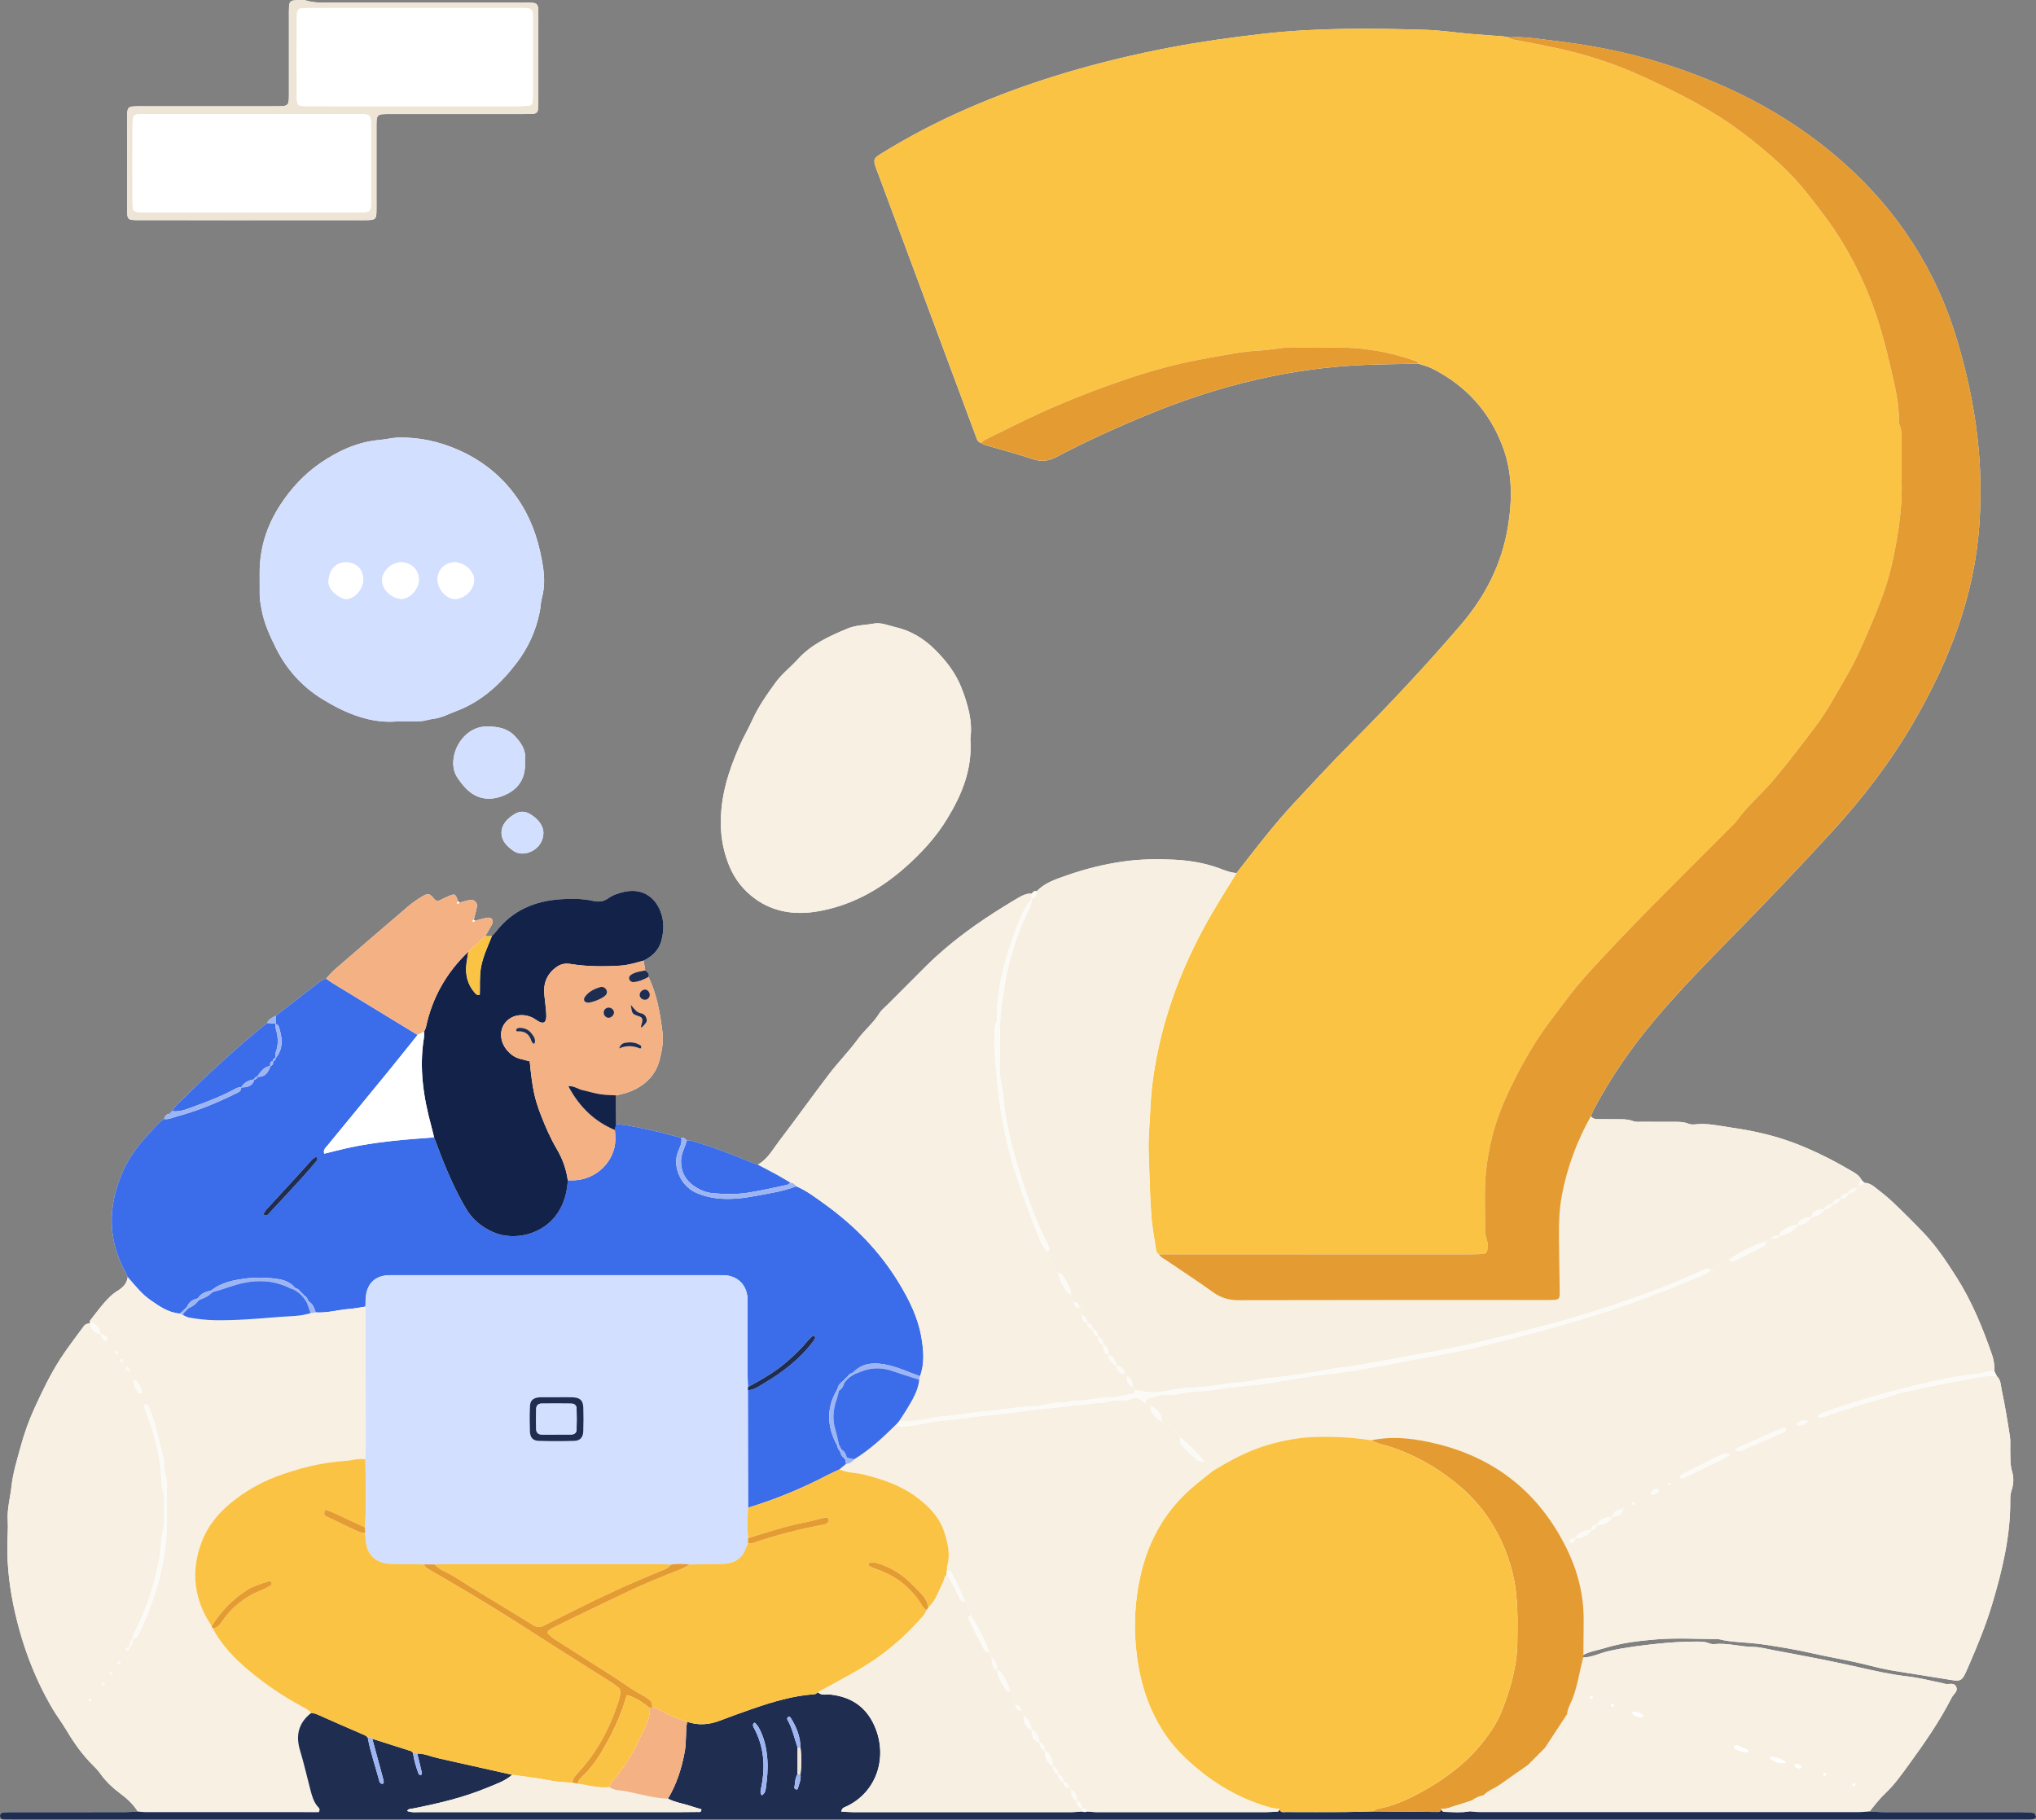 <?xml version="1.0" encoding="UTF-8"?>
<svg id="Layer_1" data-name="Layer 1" xmlns="http://www.w3.org/2000/svg" viewBox="0 0 1473.69 1317.22">
  <rect x="0" y="0" width="1473.69" height="1317.22" fill="#808080" stroke="none"/>
  <defs>
    <style>
      .cls-1 {
        fill: #fff;
      }

      .cls-2 {
        fill: #fbc344;
      }

      .cls-3 {
        fill: #f4b184;
      }

      .cls-4 {
        fill: #f7f0e3;
      }

      .cls-5 {
        fill: #132249;
      }

      .cls-6 {
        fill: #1f2d51;
      }

      .cls-7 {
        fill: #3b6cea;
      }

      .cls-8 {
        fill: #fcfaf6;
      }

      .cls-9 {
        fill: #9db5f3;
      }

      .cls-10 {
        fill: #eee5d6;
      }

      .cls-11 {
        fill: #fbc343;
      }

      .cls-12 {
        fill: #e49c32;
      }

      .cls-13 {
        fill: #d3dfff;
      }

      .cls-14 {
        fill: #d3dffe;
      }

      .cls-15 {
        fill: #f7f0e2;
      }
    </style>
  </defs>
  <path class="cls-1" d="M746.62,646.99l.02-.03c-3.37-.36-6.25,1.06-9.03,2.63-3.05,1.72-6.01,3.58-9,5.4-20.96,12.79-40.83,27.01-58.32,44.36-9.52,9.44-18.97,18.95-28.44,28.44-1.8,1.81-3.94,3.43-5.24,5.56-4.35,7.14-10.92,12.36-15.83,19.06-6.36,8.7-14.03,16.43-20.58,25.01-12.33,16.15-24.11,32.72-36.46,48.86-4.59,5.99-8.2,13.03-15.29,16.81-2.38-.86-4.81-1.63-7.14-2.61-12.05-5.07-24.26-9.71-36.79-13.48-2.44-.74-4.8-1.79-7.44-1.33-.94-1.42-2.19-2.21-3.96-1.95-15.54-4.27-31.16-8.16-47.2-10.12-.1-6.89-.21-13.78-.31-20.66,5.39-.87,10.53-2.48,15.35-5.07,8.29-4.46,13.95-11.25,16.38-20.25,1.82-6.74,3.01-13.76,2.13-20.82-1.7-13.61-4.05-27.09-10.07-39.61,.9-2.41-.87-3.48-2.35-4.71l-1.18-7.07c6.23-3.13,10.99-7.52,12.86-14.54,1.94-7.29,2-14.48-.85-21.54-4.53-11.19-14.45-16.4-26.21-13.69-4.04,.93-8.07,2.23-11.44,4.67-3.44,2.49-6.99,2.71-10.87,1.87-7.86-1.72-15.85-1.76-23.79-1.2-18.59,1.32-34.6,8.03-46.34,23.18-.97,1.25-2.13,2.36-3.2,3.53-1.62,0-3.24,0-4.86,.01,1.7-2.93,3.55-5.8,5.06-8.82,1.36-2.71-.39-5.05-3.48-4.56-3.02,.48-5.95,1.48-8.92,2.25-.29-.3-.58-.6-.88-.89,.77-3.07,1.73-6.11,2.26-9.22,.55-3.23-2.06-5.6-5.26-4.96-2.48,.5-4.91,1.25-7.37,1.89-.34-.35-.69-.69-1.04-1.02-1.7-4.97-2.18-5.44-5.45-4.23-2.67,.99-5.2,2.35-7.78,3.58-1.62,.78-2.67,.61-3.97-.99-3.33-4.08-4.47-4.33-8.64-1.85-3.54,2.11-7.01,4.46-10.15,7.14-17.95,15.3-35.8,30.71-53.63,46.15-2.15,1.86-3.92,4.15-5.86,6.24-2.61,.49-4.5,2.24-6.49,3.77-10.03,7.69-20.01,15.44-30.01,23.16-2.39,1.34-5.06,2.33-6.2,5.18-23.01,18.49-44.49,38.68-65.5,59.37-1.32,1.3-2.26,2.99-3.38,4.49l.18-.08c-1.13,.2-1.81,.81-1.8,2.02-2.46,.03-3.49,1.63-4.09,3.71-3.83,2.45-6.51,6.1-9.6,9.3-8.04,8.33-15.12,17.4-19.89,28.02-11.13,24.78-11.78,49.4,1.59,73.69,.61,1.11,1.06,2.3,1.58,3.46-.57,4.9-3.9,7.84-7.7,10.15-3.59,2.18-6.4,5.15-9.08,8.18-3.73,4.21-7.03,8.8-10.52,13.22v1.97c-1.64,.11-3.29,.35-4.3,1.74-5.62,7.7-11.5,15.24-16.71,23.21-7.5,11.5-13.45,23.91-19.15,36.37-4.09,8.94-7.42,18.22-10.01,27.8-2.58,9.51-5.57,18.92-6.63,28.71-.88,8.19-3.23,16.22-2.75,24.58,.19,3.18,.18,6.39,0,9.58-1.01,17.58,.62,35.05,4.18,52.16,5.47,26.31,14.54,51.46,28.24,74.73,3.22,5.46,7.11,10.52,10.34,15.98,5.38,9.08,11.43,17.6,18.97,25.04,1.81,1.79,3.62,3.64,5.07,5.71,4.07,5.8,9.07,10.54,14.77,14.76,4.84,3.59,9.3,7.75,12.57,12.96-3.18,.16-6.36,.45-9.55,.45-26.54,.04-53.09,.02-79.63,.03-2.56,0-5.12,0-7.67,.13-2.07,.11-3.11,1.33-2.84,3.01,.24,1.49,1.2,2.15,2.59,2.18,3.2,.06,6.39,.07,9.59,.07,483.21,0,966.42,0,1449.62,0,2.56,0,5.12,.04,7.67-.02,.94-.02,1.96-.08,2.8-.45,.85-.37,1.65-1.19,1.28-2.25-.29-.81-.91-2.03-1.51-2.1-2.82-.37-5.69-.54-8.54-.55-33.26-.03-66.52,0-99.78-.04-3.5,0-7-.34-10.49-.52,3.72-4.68,7.28-9.36,11.74-13.55,6.19-5.82,11.24-12.95,16.28-19.88,11.42-15.71,22.57-31.63,31.39-49.01,1.25-2.46,4.61-4.36,3.35-7.52-1.57-3.98-5.66-1.57-8.5-2.51-.6-.2-1.22-.38-1.84-.5-8.4-1.65-16.73-3.85-25.21-4.8-12.03-1.35-23.81-4.07-35.52-6.72-20.43-4.62-41-8.46-61.57-12.3-4.63-.86-9.3-2.23-14.08-2.28-9.55-.09-18.88-3.05-28.51-2.06-1.22,.13-2.6-.12-3.74-.6-3.37-1.41-6.89-1.21-10.39-1.21-9.23,.01-18.37,.62-27.58,1.6-11.7,1.25-23.26,2.68-34.75,5.26-6.2,1.39-11.95,4.54-18.45,4.66,.05-.64,.09-1.27,.14-1.91,4.84-2.6,10.27-3.29,15.42-4.89,12.21-3.81,24.91-5.31,37.47-6.32,14.6-1.18,29.38-.29,44.08-.22,1.56,0,3.11,.6,4.68,.86,2.19,.36,4.38,.73,6.59,.95,7.9,.77,15.86,1.08,23.69,2.3,10.96,1.71,21.98,3.47,32.74,5.94,13.93,3.2,28.06,5.38,41.9,8.96,5.53,1.43,11.11,2.73,16.74,3.69,13.13,2.23,26.32,4.11,39.45,6.34,10.89,1.85,11.08,2.06,15.5-8.11,6.6-15.19,12.95-30.47,17.72-46.39,7.32-24.44,13.2-49.09,13.05-74.81-.02-2.56,.13-5.06,.98-7.55,1.47-4.34,1.63-9.01,.39-13.23-1.49-5.07-1.25-10.09-1.38-15.17-.09-3.51,.28-7.09-.25-10.53-1.76-11.28-3.56-22.57-5.98-33.71-.7-3.22-.49-7.1-3.37-9.69-.64-1.27-1.28-2.54-1.91-3.81,.2-4.17-.39-8.15-1.78-12.17-6.81-19.57-14.66-38.68-25.84-56.2-7-10.97-14.21-21.86-23.21-31.34-7.24-7.63-14.71-15.06-22.33-22.31-4.36-4.15-9.13-7.88-13.9-11.57-1.98-1.53-4.33-2.72-7.02-2.74-.64-.64-1.28-1.27-1.92-1.91-1.29-2.71-3.5-4.4-6.04-5.9-12.62-7.47-25.61-14.16-39.25-19.63-15.73-6.31-32.17-10.12-48.79-12.48-8.7-1.24-17.52-3.44-26.52-2.37-1.54,.18-3.3,.09-4.71-.48-4-1.63-8.14-1.33-12.27-1.36-7.02-.04-14.04,0-21.06-.04-2.23-.02-4.65,.3-6.64-.45-4.67-1.77-9.43-1.33-14.19-1.41-3.83-.06-7.66-.04-11.49-.04-1.99,0-3.8-.39-5.01-2.17,.6-1.47,1.08-2.99,1.81-4.39,12.52-23.89,27.87-45.88,45.26-66.43,17.56-20.76,36.6-40.16,55.62-59.57,24.17-24.66,48.04-49.6,71.36-75.06,22.3-24.35,42.41-50.41,59.02-78.97,25.98-44.67,44.56-91.81,48.08-144.13,1.42-21.17,.97-42.18-1.44-63.15-2.73-23.83-7.87-47.23-14.74-70.24-15.03-50.3-42.56-92.86-81.5-127.67-41.47-37.08-90.28-61.04-143.61-76.08-21.87-6.17-44.21-10.12-66.74-12.79-10.75-1.27-21.52-3.26-32.45-2.45-1.57-.27-3.14-.66-4.72-.78-7.65-.61-15.3-1.06-22.94-1.73-10.82-.94-21.61-2.61-32.44-2.94-39.64-1.21-79.27-1.63-118.81,2.95-22.23,2.58-44.35,5.59-66.33,9.8-50.7,9.73-100.09,23.73-147.44,44.51-21.41,9.39-42.12,20.13-61.98,32.49-5.25,3.27-5.56,4.27-3.57,10.17,.41,1.21,.94,2.38,1.39,3.58,15.83,42.53,31.66,85.07,47.49,127.61,7.8,20.97,15.6,41.94,23.39,62.91,.77,2.08,1.21,4.4,3.89,4.96,.82,.48,1.59,1.15,2.47,1.41,11.63,3.43,23.37,6.5,34.87,10.3,6.22,2.06,11.37,1.54,17.22-1.54,22.32-11.75,45.28-22.14,68.65-31.66,49.78-20.27,101.22-32.87,155.12-34.99,12.75-.5,25.48-.58,38.23-.85,3.3,1.14,6.78,1.92,9.86,3.48,24.48,12.31,41.73,31.3,51.27,56.99,6.97,18.77,6.81,38.19,3.59,57.65-4.44,26.86-16.31,50.21-33.95,70.79-25.38,29.62-52.03,58.04-79.56,85.68-14.2,14.26-27.88,29.04-41.59,43.78-6.52,7.01-12.73,14.33-18.78,21.76-7.66,9.39-15.02,19.04-22.51,28.57-4.54-.19-8.65-2-12.81-3.52-10.82-3.94-22.17-5.69-33.48-6.17-11.66-.49-23.35-.37-35.13,1.28-14.57,2.04-28.6,5.57-42.32,10.44-7.4,2.63-15.11,5.08-20.78,11.11-.66,0-1.31-.02-1.97-.03-.65,.64-1.29,1.28-1.94,1.92Zm-458.28-124.82c5.77,0,10.9,.22,16-.08,3.14-.19,6.21-1.38,9.36-1.74,5.84-.67,10.89-3.49,16.26-5.48,18.66-6.93,32.59-19.96,44.28-35.36,8.14-10.72,13.68-23.04,16.39-36.39,.7-3.42,.7-7.01,1.62-10.35,2.08-7.59,1.89-15.41,.73-22.84-2.41-15.43-6.77-30.27-15.06-43.96-11.18-18.46-26.76-31.71-46.08-40.25-13.7-6.06-28.39-9.38-43.68-8.97-4.52,.12-8.83,1.32-13.21,1.69-16.13,1.38-30.23,7.93-43.2,16.85-11.63,8-21.12,18.31-28.9,30.25-9.87,15.15-15.01,31.54-14.9,49.61,.03,5.12,.01,10.23,.03,15.35,.01,3.51,.67,6.91,1.29,10.38,1.83,10.22,6.05,19.4,10.63,28.56,7.79,15.57,19.3,28.05,33.87,36.92,16.74,10.18,34.78,17.71,54.58,15.8Zm414.02,12.55c1.78-12.15-1.69-24.75-6.5-36.99-4.14-10.52-10.9-19.26-18.95-27.31-8.18-8.19-17.52-13.83-28.6-16.4-5.22-1.21-10.54-3.63-15.89-2.62-6.22,1.17-12.73,1.03-18.68,3.5-13.3,5.52-26.37,11.38-36.34,22.4-5.14,5.68-11.42,10.47-15.88,16.6-6.35,8.73-12.64,17.62-17.11,27.6-2.74,6.12-6.2,11.91-8.92,18.04-8.04,18.17-14.01,36.7-13.74,57.08,.14,10.85,2.25,20.94,6.3,30.63,3.97,9.51,10.3,17.48,18.85,23.59,13.33,9.52,28.56,11.5,43.87,9.07,24.14-3.83,45.23-15.27,63.52-31.24,11.99-10.47,22.89-22.14,31.29-35.97,10.63-17.49,18.34-35.7,16.79-57.98ZM182.21,159.38c25.89,0,51.78,0,77.67,0,2.24,0,4.48,.06,6.71-.03,4.93-.2,5.68-.9,5.89-5.47,.1-2.23,.04-4.47,.04-6.71,0-17.9,.02-35.8,0-53.7-.02-11.41-.32-10.9,11.08-10.9,31.32,.02,62.65,.01,93.97,0,2.87,0,5.75-.02,8.62-.22,1.74-.12,3.01-1.21,3.18-3,.23-2.54,.27-5.1,.28-7.65,.02-19.5,0-38.99,.01-58.49,0-11.87,.63-11.35-11.62-11.35-46.03,.01-92.05,.02-138.08-.01-6.04,0-12.08,.41-18.06-1.4-2.64-.8-5.71-.34-8.58-.2-2.87,.14-3.9,1.24-4.08,4.21-.16,2.55-.1,5.11-.11,7.67,0,17.9-.02,35.8,0,53.7,.02,11.43,.43,11.1-10.9,11.1-31.32-.02-62.65,0-93.97,0-2.56,0-5.12-.05-7.67,.1-3.38,.2-4.27,1.21-4.52,4.84-.09,1.27-.06,2.56-.06,3.83,0,21.73-.04,43.47,.02,65.2,.02,8.36,.11,8.46,8.67,8.47,27.17,.05,54.34,.02,81.51,.02Zm197.74,391.27c1.06-7.01-2.2-12.36-7.06-17.56-5.58-5.97-12.15-7.02-19.81-7.22-19.62-.5-30.68,24.19-22.06,36.98,2.16,3.21,4.41,6.2,7.19,8.81,7.54,7.09,16.45,8.01,25.64,4.51,11.34-4.33,17.06-12.79,16.09-25.52Zm13.41,52.12c-.26-5.48-4-9.95-9.42-13.32-3.91-2.43-7.83-2.46-11.73,0-5.07,3.19-9.29,7.31-9.22,13.6,.07,5.85,4.12,9.74,8.74,12.95,7.53,5.24,21.56-.88,21.62-13.23Z"/>
  <path class="cls-11" d="M895.06,631.95c7.49-9.53,14.85-19.18,22.51-28.57,6.05-7.42,12.26-14.75,18.78-21.76,13.71-14.74,27.39-29.52,41.59-43.78,27.52-27.64,54.17-56.06,79.56-85.68,17.64-20.58,29.51-43.93,33.95-70.79,3.22-19.46,3.38-38.87-3.59-57.65-9.54-25.69-26.79-44.67-51.27-56.99-3.09-1.55-6.57-2.34-9.86-3.48-.51-1.31-1.6-1.79-2.86-2.23-17.55-6.12-35.6-9.33-54.19-9.48-9.9-.08-19.82,.4-29.69-.11-9.96-.51-19.61,1.83-29.46,2.38-12.28,.68-24.47,3.33-36.64,5.46-17.22,3.01-34.18,7.22-50.81,12.61-23.34,7.57-46.21,16.3-68.62,26.36-13.99,6.28-27.55,13.34-41.31,20.02-1.1,.53-1.98,1.53-2.96,2.3-2.69-.56-3.12-2.88-3.89-4.96-7.79-20.97-15.59-41.94-23.39-62.91-15.83-42.54-31.66-85.07-47.49-127.61-.45-1.2-.98-2.37-1.39-3.58-1.98-5.91-1.68-6.9,3.57-10.17,19.85-12.36,40.57-23.1,61.98-32.49,47.35-20.77,96.74-34.78,147.44-44.51,21.98-4.22,44.1-7.23,66.33-9.8,39.54-4.58,79.16-4.16,118.81-2.95,10.83,.33,21.62,2,32.44,2.94,7.64,.67,15.3,1.12,22.94,1.73,1.58,.13,3.15,.51,4.72,.78,.78,.52,1.51,1.37,2.36,1.52,9.7,1.69,19.33,3.68,28.98,5.64,22.93,4.68,45.06,11.82,66.19,21.58,24.04,11.1,47.8,22.82,69.25,38.74,10.78,8,21.07,16.51,30.84,25.63,11.44,10.68,20.98,23.07,30.35,35.6,16.21,21.67,28.41,45.32,37.28,70.85,4.51,12.98,7.84,26.26,10.96,39.58,2.97,12.67,6.08,25.38,6.05,38.56,0,.95,.01,1.99,.38,2.84,1.87,4.28,1.4,8.8,1.43,13.25,.06,8.96-.19,17.92,.1,26.87,.49,15.37-1.28,30.51-3.97,45.58-2.29,12.86-5.29,25.62-9.76,37.86-5.14,14.06-11.15,27.83-17.34,41.47-3.82,8.41-8.49,16.46-13.14,24.46-5.28,9.1-10.35,18.42-16.63,26.82-10.09,13.51-20.31,26.93-31.17,39.9-9.03,10.78-19.91,19.82-28.07,31.32-32.57,32.97-65.88,65.21-97.41,99.21-8.47,9.13-16.87,18.25-24.33,28.22-4.01,5.36-8.04,10.69-12.09,16.01-11.25,14.79-20.41,30.89-28.54,47.5-5.72,11.7-10.68,23.82-13.88,36.58-2.56,10.21-4.28,20.58-4.95,31-.76,11.79-.16,23.66-.19,35.5,0,2.9,.25,5.7,1.25,8.48,.88,2.43,.81,5.04,.29,7.58-.27,1.33-1.08,2.42-2.5,2.51-3.18,.21-6.38,.34-9.57,.34-75.18,.02-150.35,.03-225.53,.03-1.22-.63-1.86-1.65-2.05-2.99-1.21-8.5-2.97-16.97-3.53-25.52-1.01-15.26-1.34-30.56-1.88-45.85-.36-10.21,.79-20.36,1.21-30.54,.56-13.43,2.29-26.7,4.92-39.78,7.35-36.58,21.29-70.71,40.08-102.87,5.62-9.62,11.6-19.03,17.42-28.54Z"/>
  <path class="cls-4" d="M1349.45,856.21c2.68,.03,5.04,1.21,7.02,2.74,4.77,3.68,9.54,7.42,13.9,11.57,7.62,7.25,15.08,14.68,22.33,22.31,9,9.48,16.21,20.37,23.21,31.34,11.19,17.52,19.03,36.62,25.84,56.2,1.4,4.02,1.98,8,1.78,12.17-3.93-.55-7.49,1.39-11.24,1.77-12.65,1.27-25.11,3.8-37.45,6.57-24.83,5.57-49.29,12.6-73.31,21.06-1.79,.63-3.55,1.39-5.24,2.23-.26,.13-.18,1.07-.11,1.62,.03,.21,.5,.58,.7,.54,1.85-.41,3.74-.77,5.53-1.38,12.34-4.24,24.72-8.36,37.33-11.76,5.83-1.57,11.51-3.74,17.39-5.05,14.85-3.3,29.71-6.64,44.7-9.21,7.77-1.33,15.57-3.48,23.63-2.58,2.88,2.59,2.67,6.47,3.37,9.69,2.43,11.14,4.22,22.43,5.98,33.71,.54,3.44,.16,7.01,.25,10.53,.13,5.08-.11,10.1,1.38,15.17,1.24,4.22,1.08,8.89-.39,13.23-.85,2.49-.99,4.99-.98,7.55,.15,25.72-5.73,50.37-13.05,74.81-4.76,15.92-11.11,31.2-17.72,46.39-4.42,10.17-4.6,9.95-15.5,8.11-13.13-2.22-26.32-4.1-39.45-6.34-5.63-.96-11.21-2.26-16.74-3.69-13.84-3.58-27.97-5.76-41.9-8.96-10.76-2.47-21.78-4.23-32.74-5.94-7.82-1.22-15.79-1.53-23.69-2.3-2.21-.22-4.4-.59-6.59-.95-1.57-.25-3.12-.85-4.68-.86-14.7-.07-29.47-.95-44.08,.22-12.57,1.01-25.27,2.52-37.47,6.32-5.15,1.61-10.59,2.3-15.42,4.89,.08-8.62,.26-17.23,.23-25.85-.05-17.87-4.35-34.85-12.14-50.79-19.21-39.25-49.98-64.83-92.4-75.7-16.1-4.12-32.57-6.48-49.27-3.02-13.28-2.05-26.62-2.72-40.06-2.37-11.56,.31-22.8,2.33-33.88,5.51-14.87,4.26-28.31,11.51-41.35,19.59-.18-3.81-2.71-5.84-5.69-7.53-5.08-6.49-10.86-12.27-17.35-17.35-3.03-5.5-8.14-8.55-13.43-11.38,.52-5.94-3.47-8.87-7.75-11.6-1.54-.03-2.94-.34-3.76-1.83,.28-1.23,.3-2.87,1.68-3.2,4.3-1.01,8.41-2.9,13-2.68,2.85,.14,5.89,.34,8.57-.43,8.34-2.39,17-1.78,25.47-3.09,7.15-1.11,14.45-2.02,21.7-2.78,5.32-.56,10.74-.86,16.06-1.7,10.94-1.72,21.85-3.68,32.81-5.29,10.66-1.57,21.41-2.56,32.04-4.28,13.76-2.23,27.46-4.8,41.14-7.48,7.47-1.46,14.93-2.9,22.44-4.17,11.87-2,23.61-4.9,35.32-7.75,25.01-6.09,49.87-12.74,74.46-20.39,27.38-8.52,54.07-18.89,80.45-30.09,1.41-.6,2.55-1.81,3.82-2.73,1.62-.17,2.96-.75,3.88-2.24,2.15-3.49,5.61-4.8,9.43-5.44,.78,1.11,1.91,1.85,3.15,1.24,7.25-3.56,14.45-7.23,21.66-10.88,1.57-.79,1.99-2.27,2.13-3.87,.82-1.49,2.22-1.81,3.76-1.84,2.14-.06,4.44,.37,5.84-1.93h0c5.17-1.35,10.25-2.87,13.45-7.68h0c3.96-.65,7.57-1.9,9.61-5.76h0c3.96-.65,7.57-1.9,9.61-5.76h-.01c2.77,0,4.7-1.28,5.77-3.84h0c2.77,0,4.7-1.28,5.77-3.84h0c2.77,0,4.7-1.28,5.77-3.84h0c2.8,.01,4.69-1.34,5.83-3.84l1.84-1.83c1.57-.12,3.03-.45,3.84-2.01Zm-174.71,236.12c-3.41,.78-7.14,1.14-7.68,5.76-4.83-.06-8.88,1.44-11.52,5.76-2.48,.08-3.78,1.34-3.84,3.84-4.84-.07-8.88,1.44-11.52,5.76-.9,.18-1.9,.17-2.65,.6-.71,.4-1.19,1.25-1.66,1.98-.04,.07,.78,1,1.12,.95,.84-.12,1.86-.38,2.38-.96,.54-.62,.58-1.67,.84-2.54,4.83,.06,8.88-1.44,11.52-5.76,2.48-.08,3.78-1.34,3.84-3.84,4.83,.06,8.88-1.44,11.52-5.76,3.43-.76,7.15-1.14,7.68-5.76,.94-.32,1.09-.63,.43-.79-.09-.02-.3,.5-.46,.77Zm77.19-39.55c-3.25-1.68-5.75,.05-8.26,1.28-7.99,3.93-15.94,7.93-23.89,11.93-1.13,.57-2.23,1.23-3.2,2.03-.39,.32-.68,1.2-.52,1.65,.15,.41,1.14,.95,1.46,.8,9.17-4.35,18.33-8.73,27.43-13.25,2.42-1.2,5.25-1.92,6.98-4.44Zm4.35-2.58c3.7,.97,6.6-1.14,9.69-2.48,6.96-3.01,13.9-6.04,20.85-9.07,1.73-.75,3.48-1.46,5.15-2.33,.43-.23,.83-1.05,.78-1.55-.13-1.11-1.15-1.54-2.02-1.17-10.45,4.47-20.89,8.98-31.29,13.57-1.32,.58-3.07,1.01-3.16,3.02Zm44.77-18.27c3.32,.38,8.69-2.44,6.85-3.6-1.4-.88-5.41,.21-7.35,2.04-.17,.16-.17,.62-.08,.89,.08,.26,.38,.44,.58,.66Zm-100.23,46.92c-.36-.41-.7-1.15-1.08-1.17-1.96-.12-3.48,.95-4.72,2.33-.24,.27-.13,1.28,.18,1.56,1.41,1.28,5.27-.63,5.62-2.72Zm-18.92,8.46c-.24,.54-.47,1.08-.71,1.61,.54,.23,1.19,.76,1.58,.61,.39-.15,.51-.99,.75-1.52-.54-.24-1.08-.47-1.62-.7Zm26.39-12.4c.5-.25,1-.5,1.49-.75-.47-.29-.93-.79-1.41-.81-.49-.02-.99,.44-1.49,.69,.47,.29,.93,.58,1.4,.87Z"/>
  <path class="cls-15" d="M1282.17,896.55c-1.54,.03-2.93,.35-3.76,1.84-9.57,3.34-18.56,7.83-26.95,13.51-3.82,.64-7.28,1.95-9.43,5.44-.92,1.49-2.26,2.07-3.88,2.24-1.12-1.56-2.46-1.64-4.14-.83-17.27,8.29-35.22,15.01-53.22,21.4-20.7,7.36-41.74,13.93-62.99,19.48-28.89,7.55-57.84,14.91-87.34,20.04-17.5,3.04-34.93,6.48-52.47,9.41-5.03,.84-10.13,.99-15.09,2.05-11.5,2.45-23.18,3.65-34.78,5.41-6.3,.95-12.78,.92-18.87,2.43-7.18,1.78-14.52,1.67-21.72,2.75-7.77,1.16-15.69,2.31-23.67,2.74-5.91,.32-12.13,.66-17.92,2.13-8.37,2.13-16.39,1.5-24.5-.63-.61-.61-1.23-1.22-1.84-1.84,.23-3.35-.39-6.29-3.85-7.83-.61-.61-1.22-1.23-1.84-1.84-.3-3.59-2.13-5.63-5.84-5.77h0q-.55-6.08-5.77-7.68h0c.2-3.3-.35-6.22-3.85-7.68h0c-.01-2.76-1.29-4.69-3.85-5.76h0c-.01-2.76-1.29-4.69-3.85-5.76h0c-.07-2.49-1.33-3.79-3.85-3.84h0q-.24-4.62-3.85-5.83c-.06-2.07,.34-4.29-1.84-5.67-.17-2.49-1.44-3.84-3.99-3.85-2.18-1.38-1.78-3.6-1.84-5.67-.84-5.26-3.78-9.59-6.42-14.02-.49-.82-2.1-.97-3.19-1.43h.01c-.65-.64-1.29-1.3-1.94-1.95-.78-1.83-2.02-3.51-1.9-5.65-.65-.68-1.29-1.35-1.94-2.03-.78-1.83-2.01-3.51-1.91-5.65,2.11-1.51,1.32-3.19,.41-4.99-9.08-17.97-15.77-36.9-21.56-56.11-4.21-13.96-7.82-28.1-9.82-42.64-.78-5.66-.89-11.47-2.17-16.95-1.26-5.41-1.53-10.72-1.37-16.11,.44-14.3-.66-28.56,1.53-42.92,1.53-10.03,2.86-20.13,5.47-29.88,3.54-13.21,8.12-26.16,14.25-38.46,1.17-2.35,1.93-4.71,1.74-7.34h0q3.58-1.1,3.89-5.72c5.68-6.03,13.39-8.48,20.78-11.11,13.72-4.88,27.75-8.4,42.32-10.44,11.79-1.65,23.47-1.77,35.13-1.28,11.32,.48,22.66,2.22,33.48,6.17,4.16,1.52,8.27,3.33,12.81,3.52-5.82,9.51-11.8,18.92-17.42,28.54-18.79,32.17-32.73,66.29-40.08,102.87-2.63,13.08-4.36,26.35-4.92,39.78-.43,10.18-1.58,20.33-1.21,30.54,.54,15.29,.87,30.59,1.88,45.85,.57,8.55,2.32,17.01,3.53,25.52,.19,1.34,.83,2.36,2.05,2.99,1.12,2.11,3.32,2.95,5.13,4.18,11.34,7.76,22.91,15.21,34.04,23.24,5.73,4.14,11.57,5.78,18.64,5.76,73.53-.2,147.07-.12,220.6-.12,1.92,0,3.84,.04,5.75-.02,5.59-.2,5.97-.64,5.89-6.07-.2-13.42-.42-26.85-.54-40.27-.09-9.91,.28-19.78,2.13-29.58,3.83-20.25,10.92-39.27,21.02-57.2,1.21,1.78,3.02,2.17,5.01,2.17,3.83,0,7.66-.02,11.49,.04,4.76,.08,9.52-.36,14.19,1.41,1.99,.75,4.41,.44,6.64,.45,7.02,.05,14.04,0,21.06,.04,4.13,.02,8.27-.28,12.27,1.36,1.41,.58,3.17,.67,4.71,.48,9-1.07,17.83,1.13,26.52,2.37,16.62,2.36,33.05,6.17,48.79,12.48,13.64,5.47,26.63,12.16,39.25,19.63,2.54,1.5,4.75,3.19,6.04,5.9-1.58,.85-1.91,2.3-1.92,3.92-.61,.61-1.23,1.22-1.85,1.83q-4.7,.23-5.83,3.85h0q-4.65,.23-5.77,3.84h0q-4.65,.23-5.77,3.84h0q-4.65,.23-5.77,3.84h.01c-4.3,.09-8.43,.46-9.61,5.76h0c-2.77-.22-5.28,.51-7.6,2-1.4,.9-1.85,2.23-2,3.75h0c-4.67-.38-8.36,2.06-11.97,4.44-.84,.55-1,2.13-1.48,3.23h0c-2.15,.02-4.42-.31-5.84,1.92Z"/>
  <path class="cls-7" d="M92.44,924.48c-.52-1.15-.98-2.35-1.59-3.46-13.37-24.29-12.72-48.91-1.59-73.69,4.77-10.62,11.85-19.69,19.89-28.02,3.09-3.21,5.78-6.85,9.6-9.3,3.32,.61,6.23-1.05,9.25-1.85,14.77-3.93,28.84-9.72,42.51-16.5,1.92-.95,4.3-1.64,4.06-4.57l-.07,.06c4.42,.06,8.31-.77,9.67-5.81l-.06,.06c1.31-.01,2.07-.58,1.99-1.99l-.08,.07c5.64,.45,8.2-2.97,9.68-7.73l-.06,.07c1.92-.68,2.36-2.09,1.97-3.92l-.05,.07c1.35,.03,1.91-.73,1.98-1.98l-.06,.08c6.04-7.27,4.87-15.25,2.16-23.31-.25-.74-1.42-1.16-2.16-1.73l.06,.08c0-1.92,0-3.84,0-5.76,10-7.73,19.99-15.47,30.01-23.16,1.99-1.53,3.89-3.27,6.49-3.77,1.54,1.08,3.04,2.25,4.64,3.23,20.51,12.53,41.04,25.03,61.56,37.54-7.38,9.19-14.7,18.44-22.16,27.56-14.33,17.53-28.75,34.98-43.08,52.51-1.23,1.51-3.26,2.88-2.35,5.9,5.58-1.37,10.78-2.74,16.01-3.92,20.91-4.72,42.2-6.35,63.51-7.9,.79,2.09,1.59,4.18,2.37,6.27,5.81,15.58,12.27,30.85,20.7,45.24,4.53,7.74,11,13.07,19.07,16.81,15.81,7.32,37.29,1.88,47.47-13.77,4.67-7.18,6.7-15.09,7.19-23.51,1.58,.02,3.16,.11,4.73,.04,13.7-.61,25.56-10.11,28.9-23.23,1.1-4.34,.91-8.76,.46-13.18,.29-1.48,.58-2.95,.86-4.43,16.03,1.97,31.66,5.85,47.2,10.12,.74,3.71-1.14,6.94-2.37,10.08-4.37,11.14,2.51,24.96,12.92,29.54,5.92,2.6,12.02,4.02,18.42,4.41,8.31,.51,16.51-.41,24.65-1.98,9.96-1.92,20.06-3.28,29.57-7.05,7.69,3.29,14.27,8.35,20.97,13.19,21.41,15.44,39.53,34.04,53.29,56.66,7.47,12.29,13.88,25.12,16.33,39.46,1.61,9.41,2.49,18.93-.98,28.22-8.61-2.99-16.87-7.07-25.96-8.61-8.42-1.43-16.29-.65-22.56,6.03-1.37,.51-2.78,.96-3.55,2.37-.65,.63-1.29,1.27-1.94,1.9-.62,.67-1.25,1.33-1.87,2-2.15,1.32-3.44,3.23-3.92,5.7-8.24,13.65-7.63,27.31-.03,40.97,.23,1.49,.64,2.89,1.97,3.82,.35,2.53,1.74,4.39,3.75,5.86,.2,1.19,.4,2.38,.61,3.57-1.57,1.28-3.14,2.56-4.7,3.84-2.84,1.33-5.74,2.56-8.52,4.01-18.53,9.67-37.75,17.68-57.77,23.72-.05-28.38-.09-56.75-.14-85.13,3.36,.04,6.14-1.62,8.84-3.25,4.9-2.95,9.84-5.89,14.47-9.24,9.06-6.54,17.4-13.9,24.07-22.96,.55-.74,.93-1.61,1.31-2.46,.09-.21-.04-.73-.22-.82-.52-.26-1.4-.69-1.63-.49-1.41,1.26-2.79,2.59-3.99,4.05-4.44,5.45-9.55,10.16-14.85,14.77-8.49,7.39-18.15,12.82-27.93,18.15-.1-3.19-.27-6.37-.28-9.56-.03-16.29-.01-32.57-.02-48.86,0-2.23,.12-4.49-.09-6.7-.9-9.38-7.58-15.53-17.09-15.81-1.91-.06-3.83-.02-5.75-.02-76.96,0-153.92,0-230.89,0-1.92,0-3.83-.05-5.75,.02-9.6,.33-15.45,5.56-16.66,15.07-.32,2.52-.21,5.1-.29,7.65-3.79,.57-7.55,1.38-11.36,1.67-8.26,.62-16.33,3.09-24.7,2.55-1.02-3.15-1.98-6.33-5.24-8.01-.5-1.37-.93-2.79-2.34-3.57-.63-.65-1.27-1.29-1.9-1.94-.66-.63-1.31-1.27-1.97-1.9-.76-1.43-2.18-1.84-3.55-2.34-4.07-5.22-10.14-6.28-16.02-6.87-6.27-.62-12.74-.8-18.97,0-9.05,1.16-18.15,2.81-25.64,8.79-3.79,.94-7.52,1.95-9.64,5.71-3.45,.81-6.34,2.34-7.67,5.9-.65,.64-1.3,1.29-1.96,1.93-.66,.64-1.32,1.28-1.97,1.92l-1.43,1.2c-8.27-.58-14.71-5.19-21.2-9.66-6.58-4.53-11.36-10.85-16.58-16.74Zm99.41-44.58c1.87,.1,2.75-1.42,3.78-2.53,7.8-8.36,15.59-16.74,23.29-25.19,3.64-3.99,7.1-8.13,10.58-12.25,.29-.35,.23-1.19,.05-1.71-.24-.69-.92-.8-1.59-.35-.78,.53-1.62,1.03-2.25,1.71-3.86,4.22-7.64,8.51-11.5,12.72-7.09,7.73-14.23,15.4-21.3,23.13-.82,.9-1.41,2.02-2.04,3.08-.11,.18,.06,.61,.22,.83,.17,.23,.48,.36,.75,.55Z"/>
  <path class="cls-4" d="M228.52,950.05c8.38,.55,16.44-1.93,24.7-2.55,3.81-.29,7.58-1.1,11.36-1.67,.06,33.67,.14,67.34,.18,101,0,3.17-.19,6.34-.29,9.52-4.85-.88-9.5,.86-14.25,1.16-17.35,1.09-33.97,5.3-50.19,11.38-12.4,4.64-23.62,11.3-33.72,19.75-8.93,7.47-16.16,16.53-20.28,27.47-8.09,21.46-5.67,41.92,7.21,61.01,.02,.58,.24,1.07,.66,1.48,6.32,12.03,15.6,21.58,25.8,30.25,12.39,10.54,25.9,19.49,40.24,27.18,1.97,1.06,3.92,2.11,5.32,3.92-9.25,7.17-11.42,16.24-8.06,27.3,2.87,9.46,5.02,19.15,7.55,28.72,1.06,4.01,2.17,8.01,4.86,11.36,.89,1.1,2.6,2.08,1.12,4.45-1.92,0-4.15,0-6.37,0-39.65,0-79.3,.01-118.94-.01-1.9,0-3.8-.29-5.7-.45-3.26-5.22-7.73-9.38-12.57-12.96-5.7-4.22-10.7-8.96-14.77-14.76-1.45-2.07-3.26-3.92-5.07-5.71-7.54-7.43-13.59-15.95-18.97-25.04-3.23-5.46-7.13-10.52-10.34-15.98-13.7-23.28-22.77-48.42-28.24-74.73-3.56-17.11-5.19-34.58-4.18-52.16,.18-3.18,.19-6.39,0-9.58-.49-8.35,1.86-16.38,2.75-24.58,1.06-9.79,4.05-19.21,6.63-28.71,2.6-9.58,5.92-18.86,10.01-27.8,5.7-12.46,11.65-24.87,19.15-36.37,5.2-7.98,11.08-15.51,16.71-23.21,1.02-1.39,2.67-1.63,4.29-1.74,.56,4.55,3.13,7.08,7.66,7.66,1.51,4.23,2.54,5.43,4.25,4.86,.26-.09,.55-.38,.65-.65,.65-1.79-.52-2.85-4.85-4.25-.57-4.8-4.09-7.22-7.7-9.58,3.48-4.43,6.79-9.01,10.52-13.22,2.69-3.04,5.49-6,9.08-8.18,3.8-2.31,7.14-5.25,7.7-10.15,5.22,5.89,10,12.21,16.58,16.74,6.49,4.47,12.93,9.08,21.2,9.66,.78,.36,1.57,.72,2.35,1.08,1.43,.62,2.8,1.54,4.3,1.8,6.24,1.12,12.52,1.82,18.89,1.91,15.56,.23,31.06-1.08,46.52-2.38,7.51-.63,15.23-.36,22.56-2.77,1.23-.16,2.46-.32,3.68-.48Zm-134.61,242.11c-.82,.26-1.77,.34-2.42,.82-.77,.58-.85,1.56,.15,2.08,.34,.18,1.26-.11,1.47-.46,.43-.71,.57-1.61,.83-2.43,2.26-1.38,1.87-3.64,1.92-5.75,2.13-.11,3.43-1.26,4.4-3.14,2.33-4.54,4.26-9.24,6.2-13.97,9.65-23.54,15.15-47.84,14.39-73.41-.19-6.39-.36-12.8,.05-19.17,.42-6.49-2.87-12.47-2.08-18.93-3.28-12.94-5.79-26.09-10.69-38.57-.34-.86-.93-1.7-1.6-2.34-.32-.31-1.11-.21-1.67-.15-.23,.02-.58,.44-.58,.68,0,.62,.03,1.29,.27,1.85,7.24,17.48,11.68,35.59,12.47,54.54,.07,1.57,.27,3.22,.82,4.68,1.05,2.78,1.12,5.63,1.02,8.5-.28,7.93,.39,15.82-1.5,23.78-1.37,5.75-.92,11.92-2.09,17.93-3.31,16.97-8.34,33.3-15.91,48.86-1.39,2.85-3.34,5.48-3.51,8.82-2.26,1.38-1.86,3.64-1.92,5.75Zm0-199.62c.32,.94,.63,1.09,.79,.43,.02-.09-.5-.3-.77-.46-.26-.82-.4-1.71-.83-2.43-.21-.35-1.13-.63-1.47-.45-1,.52-.92,1.5-.14,2.08,.65,.48,1.6,.56,2.42,.82Zm9.06,15.1c-.86-2.9-2.17-5.75-4.25-8.2-.23-.28-1.11-.09-1.65,.02-.22,.04-.54,.49-.51,.71,.45,3.23,2.02,5.97,4.07,8.42,.23,.28,1.11,.1,1.66,0,.21-.04,.35-.47,.68-.94Zm-17.26,194.86c-.24,.54-.47,1.08-.71,1.62,.54,.23,1.19,.77,1.58,.62,.39-.15,.81-1.11,.66-1.49-.15-.39-.99-.51-1.53-.74Zm-5.76,7.75c-.23,.54-.47,1.08-.7,1.61,.54,.23,1.2,.76,1.58,.6,.39-.16,.5-.99,.74-1.53-.54-.23-1.07-.46-1.62-.69Zm-5.76,7.68c-.23,.54-.47,1.08-.7,1.61,.54,.23,1.2,.76,1.58,.6,.39-.16,.5-.99,.74-1.53-.54-.23-1.07-.46-1.62-.69Zm-10.27,13.17c.54,.23,1.2,.77,1.58,.61,.39-.16,.51-.99,.75-1.53-.54-.23-1.2-.77-1.57-.61-.4,.17-.52,.99-.75,1.53Zm23.05-245.72c.54,.24,1.08,.47,1.61,.71,.23-.54,.77-1.19,.62-1.58-.15-.39-.99-.51-1.52-.74-.24,.54-.47,1.08-.7,1.62Zm-1.42-6.77c-.54-.23-1.08-.46-1.62-.7-.23,.54-.76,1.2-.6,1.58,.16,.39,.99,.5,1.53,.73,.23-.54,.46-1.07,.69-1.62Z"/>
  <path class="cls-12" d="M1151.56,807.96c-10.1,17.93-17.19,36.95-21.02,57.2-1.85,9.8-2.22,19.67-2.13,29.58,.12,13.42,.34,26.85,.54,40.27,.08,5.43-.3,5.87-5.89,6.07-1.92,.07-3.84,.02-5.75,.02-73.53,0-147.07-.07-220.6,.12-7.07,.02-12.91-1.63-18.64-5.76-11.14-8.04-22.71-15.48-34.04-23.24-1.81-1.24-4.01-2.08-5.13-4.18,75.18,0,150.36,0,225.53-.03,3.19,0,6.38-.13,9.57-.34,1.41-.09,2.23-1.18,2.5-2.51,.51-2.54,.59-5.15-.29-7.58-1.01-2.78-1.26-5.58-1.25-8.48,.03-11.84-.57-23.71,.19-35.5,.67-10.41,2.39-20.79,4.95-31,3.2-12.76,8.16-24.88,13.88-36.58,8.13-16.61,17.29-32.71,28.54-47.5,4.05-5.32,8.09-10.65,12.09-16.01,7.46-9.97,15.86-19.09,24.33-28.22,31.53-34,64.84-66.24,97.41-99.21,8.16-11.5,19.04-20.54,28.07-31.32,10.86-12.97,21.08-26.39,31.17-39.9,6.27-8.4,11.34-17.72,16.63-26.82,4.65-8,9.32-16.05,13.14-24.46,6.19-13.64,12.2-27.41,17.34-41.47,4.47-12.23,7.47-24.99,9.76-37.86,2.69-15.07,4.46-30.22,3.97-45.58-.28-8.95-.04-17.91-.1-26.87-.03-4.45,.44-8.97-1.43-13.25-.37-.84-.38-1.89-.38-2.84,.03-13.17-3.09-25.89-6.05-38.56-3.12-13.32-6.45-26.6-10.96-39.58-8.87-25.53-21.07-49.18-37.28-70.85-9.38-12.53-18.92-24.92-30.35-35.6-9.76-9.12-20.06-17.63-30.84-25.63-21.45-15.92-45.22-27.65-69.25-38.74-21.13-9.76-43.26-16.9-66.19-21.58-9.65-1.97-19.28-3.95-28.98-5.64-.85-.15-1.58-1-2.36-1.52,10.94-.81,21.7,1.17,32.45,2.45,22.53,2.67,44.87,6.62,66.74,12.79,53.33,15.04,102.14,39,143.61,76.08,38.94,34.81,66.46,77.37,81.5,127.67,6.88,23,12.01,46.4,14.74,70.24,2.41,20.97,2.86,41.98,1.44,63.15-3.52,52.32-22.1,99.46-48.08,144.13-16.61,28.56-36.72,54.62-59.02,78.97-23.32,25.47-47.2,50.4-71.36,75.06-19.02,19.41-38.06,38.81-55.62,59.57-17.39,20.56-32.74,42.54-45.26,66.43-.73,1.4-1.21,2.92-1.81,4.39Z"/>
  <path class="cls-4" d="M665.93,996.24c3.47-9.3,2.59-18.81,.98-28.22-2.45-14.34-8.85-27.17-16.33-39.46-13.76-22.63-31.88-41.22-53.29-56.66-6.7-4.83-13.28-9.9-20.97-13.19-1.12-1.33-2.3-2.57-4.23-2.57-3.22-1.89-6.39-3.85-9.66-5.64-4.63-2.54-9.32-4.95-13.98-7.42,7.09-3.78,10.7-10.81,15.29-16.81,12.35-16.14,24.12-32.71,36.46-48.86,6.55-8.57,14.21-16.31,20.58-25.01,4.9-6.7,11.48-11.92,15.83-19.06,1.3-2.13,3.44-3.75,5.24-5.56,9.47-9.49,18.92-19,28.44-28.44,17.49-17.34,37.37-31.56,58.32-44.36,2.99-1.82,5.95-3.68,9-5.4,2.79-1.57,5.66-3,9.03-2.63,0,1.29,0,2.58,0,3.87h0c-4.98,5.93-8.12,13.03-10.72,20.08-7.71,20.87-14.27,42.11-14.28,64.73,0,1.27,.07,2.67-.41,3.78-1.87,4.28-1.46,8.76-1.45,13.2,.02,8.57,.7,17.07,1.51,25.63,1.05,11.06,2.29,22.04,4.29,32.94,2.34,12.79,5.27,25.44,9.34,37.84,4.96,15.11,10.27,30.09,16.3,44.79,1.79,4.36,3.47,8.92,6.94,12.39-.1,2.13,1.13,3.81,1.91,5.65,.65,.68,1.29,1.35,1.94,2.03-.11,2.13,1.12,3.81,1.9,5.65,.65,.65,1.29,1.31,1.93,1.96h-.01c.93,5.13,3.7,9.46,6.31,13.82,.53,.88,2.17,1.09,3.3,1.61,.06,2.07-.34,4.29,1.84,5.67,.16,2.49,1.44,3.84,3.99,3.85,2.18,1.39,1.78,3.6,1.84,5.68,0,2.8,1.26,4.76,3.85,5.84h0c.07,2.49,1.33,3.79,3.85,3.84h0q.24,4.64,3.85,5.76s0-.01,0-.01q.24,4.65,3.85,5.77s0,0,0,0c-.19,3.3,.35,6.23,3.85,7.69h0c.14,3.89,2.67,6,5.77,7.68h0c.19,3.7,2.13,5.63,5.84,5.76,.61,.61,1.22,1.23,1.84,1.85-.23,3.35,.4,6.28,3.85,7.83,.61,.61,1.23,1.22,1.84,1.84-.24,1.24-.32,3.02-1.7,3.14-6.01,.52-11.75,2.72-17.86,2.65-8.6-.09-16.98,2.85-25.65,2.1-5.13,2.4-10.86,.75-16.02,2.15-8.39,2.28-17.04,1.92-25.51,3.02-7.82,1.01-15.73,2.13-23.66,2.77-9.76,.79-19.42,3-29.28,3.45-1.26,.06-2.49,.53-3.75,.7-9.12,1.22-18.11,3.58-27.42,3.04,1.89-2.89,3.88-5.72,5.65-8.68,4.04-6.75,8.29-13.42,9.12-21.53,.19-.84,.38-1.68,.57-2.52Z"/>
  <path class="cls-13" d="M288.34,522.17c-19.8,1.91-37.85-5.62-54.58-15.8-14.58-8.87-26.08-21.35-33.87-36.92-4.58-9.16-8.8-18.34-10.63-28.56-.62-3.47-1.28-6.86-1.29-10.38-.02-5.12,0-10.23-.03-15.35-.12-18.06,5.03-34.46,14.9-49.61,7.78-11.95,17.27-22.25,28.9-30.25,12.97-8.92,27.07-15.47,43.2-16.85,4.39-.37,8.7-1.57,13.21-1.69,15.29-.41,29.98,2.91,43.68,8.97,19.32,8.54,34.9,21.79,46.08,40.25,8.29,13.69,12.65,28.53,15.06,43.96,1.16,7.43,1.35,15.25-.73,22.84-.92,3.35-.92,6.93-1.62,10.35-2.72,13.36-8.26,25.67-16.39,36.39-11.69,15.39-25.61,28.43-44.28,35.36-5.37,1.99-10.42,4.81-16.26,5.48-3.15,.36-6.22,1.56-9.36,1.74-5.1,.3-10.23,.08-16,.08Zm14.76-101.21c.8-6.96-4.18-13.05-11.32-13.86-6.76-.77-14.11,4.85-15.1,11.54-.99,6.7,5.28,13.85,13.04,14.87,5.6,.74,12.61-5.84,13.38-12.55Zm26.48-13.88c-7.12-.24-12.8,5.15-12.91,12.25-.11,6.94,6.56,14.45,12.67,14.28,7.33-.21,13.99-7.01,13.87-14.16-.1-5.82-7.07-12.15-13.63-12.37Zm-66.68,12.22c-.07-7.33-5.38-12.4-12.8-12.23-7.54,.17-12.03,5.9-12.34,14.09-.21,5.66,7.82,12.29,12.62,12.44,6.18,.19,12.59-7.28,12.52-14.3Z"/>
  <path class="cls-4" d="M1145.91,1199.85c6.5-.12,12.24-3.26,18.45-4.66,11.49-2.58,23.05-4.01,34.75-5.26,9.21-.98,18.36-1.58,27.58-1.6,3.5,0,7.02-.21,10.39,1.21,1.14,.48,2.52,.72,3.74,.6,9.63-.99,18.96,1.97,28.51,2.06,4.78,.05,9.45,1.42,14.08,2.28,20.57,3.84,41.14,7.68,61.57,12.3,11.71,2.65,23.48,5.37,35.52,6.72,8.48,.95,16.81,3.15,25.21,4.8,.62,.12,1.24,.3,1.84,.5,2.84,.93,6.92-1.47,8.5,2.51,1.25,3.16-2.11,5.06-3.35,7.52-8.82,17.38-19.96,33.3-31.39,49.01-5.04,6.93-10.09,14.06-16.28,19.88-4.46,4.19-8.02,8.87-11.74,13.55-2.85,.17-5.7,.5-8.56,.5-90.92,.03-181.84,.03-272.76,0-2.85,0-5.71-.32-8.56-.49,.62-2.64,1.25-5.29,1.87-7.93,2.56-2.15,5.62-3.2,8.8-3.95,6.23,.69,12.05,.42,15.92-5.7,1.1-1.74,3.35-1.52,5.21-1.87,4.01-.77,6.21-4.26,9.18-6.53,2.16-1.65,1.12-4.73,1.08-7.23,4.37-4.38,8.74-8.77,13.11-13.15,3.74,.51,6.73-.29,8.44-4.13,1.01-2.26,2.31-4.44,3.79-6.42,2.97-3.97,4.22-8.27,3.37-13.17,.36-4.59,2.95-8.4,4.45-12.59,3.36-9.37,4.81-19.19,7.29-28.76Zm110.52,63.33c-.72,.67-1.18,1-1.48,1.43-.11,.15,.07,.72,.27,.84,2.93,1.74,6.06,2.91,9.49,3.1,.22,.01,.69-.42,.66-.58-.09-.55-.22-1.39-.58-1.54-2.82-1.18-5.69-2.23-8.36-3.25Zm36.36,12.59c-3.59-2.86-7.11-3.66-10.79-4.02-.2-.02-.52,.37-.63,.64-.1,.25-.08,.77,.07,.85,3.27,1.89,6.47,4.15,11.35,2.52Zm-103.53-33.53c-.03-.31,.05-.79-.11-.9-2.06-1.4-4.4-2.06-6.86-2.31-.21-.02-.53,.35-.66,.6-.12,.24-.18,.7-.04,.84,1.98,2.03,4.4,2.89,7.22,2.45,.18-.03,.31-.45,.46-.69Zm114.67,36.36c-.72-.54-1.38-1.22-2.19-1.59-.88-.4-2.05-.44-2.56,.5-.5,.94,.3,1.8,1.13,2.15,.83,.35,1.82,.46,2.73,.42,.28-.01,.53-.86,.89-1.49Zm-153.41-49.45c.54,.23,1.18,.76,1.58,.62,.38-.14,.8-1.1,.65-1.48-.15-.39-1.1-.8-1.49-.65-.38,.15-.5,.98-.74,1.52Zm170.62,56.38c.23-.54,.76-1.19,.6-1.57-.16-.39-.99-.5-1.52-.73-.23,.53-.76,1.19-.6,1.57,.16,.39,.99,.5,1.53,.73Zm21.85,5.97c-.54-.23-1.18-.75-1.58-.6-.37,.14-.49,.98-.72,1.51,.54,.23,1.18,.75,1.58,.61,.38-.14,.49-.98,.72-1.52Zm-177.11-56.59c.54,.23,1.18,.76,1.58,.62,.38-.14,.8-1.1,.65-1.48-.16-.39-1.1-.8-1.49-.65-.38,.14-.5,.98-.74,1.52Z"/>
  <path class="cls-4" d="M702.36,534.72c1.55,22.28-6.16,40.49-16.79,57.98-8.4,13.83-19.3,25.5-31.29,35.97-18.28,15.97-39.38,27.4-63.52,31.24-15.3,2.43-30.54,.44-43.87-9.07-8.56-6.11-14.88-14.08-18.85-23.59-4.05-9.69-6.16-19.78-6.3-30.63-.27-20.38,5.71-38.91,13.74-57.08,2.71-6.13,6.17-11.93,8.92-18.04,4.47-9.98,10.77-18.87,17.11-27.6,4.46-6.14,10.74-10.92,15.88-16.6,9.97-11.02,23.03-16.88,36.34-22.4,5.96-2.47,12.46-2.33,18.68-3.5,5.35-1.01,10.67,1.41,15.89,2.62,11.08,2.58,20.42,8.22,28.6,16.4,8.05,8.05,14.81,16.79,18.95,27.31,4.82,12.24,8.28,24.84,6.5,36.99Z"/>
  <path class="cls-6" d="M1063.4,1311.29c2.85,.17,5.71,.49,8.56,.49,90.92,.03,181.84,.03,272.76,0,2.85,0,5.7-.33,8.56-.5,3.5,.18,7,.51,10.49,.52,33.26,.04,66.52,.01,99.78,.04,2.85,0,5.72,.18,8.54,.55,.6,.08,1.22,1.3,1.51,2.1,.37,1.05-.43,1.88-1.28,2.25-.84,.37-1.86,.43-2.8,.45-2.56,.06-5.12,.02-7.67,.02-483.21,0-966.42,0-1449.62,0-3.2,0-6.4,0-9.59-.07-1.39-.03-2.35-.69-2.59-2.18-.27-1.68,.76-2.9,2.84-3.01,2.55-.13,5.11-.13,7.67-.13,26.54,0,53.09,.01,79.63-.03,3.18,0,6.36-.3,9.55-.45,1.9,.16,3.8,.45,5.7,.45,39.65,.02,79.3,.01,118.94,.01,2.22,0,4.44,0,6.37,0,1.48-2.37-.24-3.35-1.12-4.45-2.69-3.35-3.8-7.35-4.86-11.36-2.53-9.57-4.68-19.25-7.55-28.72-3.36-11.06-1.18-20.14,8.06-27.3,1.92,.13,3.67,.74,5.45,1.54,10.18,4.57,20.4,9.01,30.65,13.43,1.76,.76,3.61,1.28,4.83,2.9,1.96,10.94,5.74,21.4,8.54,32.13,.07,.28,.3,.61,.55,.75,.52,.29,1.19,.75,1.64,.61,.41-.12,.89-.99,.83-1.46-.23-1.55-.66-3.08-1.07-4.6-2.4-8.87-4.82-17.74-7.23-26.61,9.37,2.97,18.74,5.94,28.09,8.96,.54,.18,.93,.83,1.39,1.26,.63,5.07,2.12,9.91,3.85,14.69,.33,.92,.98,1.6,1.94,1.32,.35-.1,.74-1.14,.62-1.64-1.06-4.63-2.22-9.24-3.35-13.85,5.2-.11,9.87,2.17,14.8,3.26,17.99,4,35.96,8.05,53.94,12.08-5.12,4.55-11.54,6.64-17.68,9.2-17.44,7.26-35.73,11.59-54.21,15.22-1.5,.3-3.24,.04-4.15,1.79,3.38,1.32,6.93,.82,10.4,.82,58.38,.03,116.76,.03,175.14,.02,8.29,0,16.59,0,24.88-.12,.87-.01,2.58,.54,2.56-1.96-2.35-.7-4.75-1.32-7.08-2.13-5.67-1.96-11.72-2.73-17.12-5.53,6.26-10.5,9.89-21.87,12.12-33.88,1.34-7.27,.51-14.6,1.72-21.81,7.9,2.75,15.68,2.22,23.44-.71,7.77-2.93,15.57-5.8,23.41-8.51,14.82-5.12,29.77-9.69,45.57-10.72,.78-.05,1.52-.91,2.27-1.4,2.63,2.66,6.03,1.31,9.07,1.64,16.16,1.8,27.2,10.03,32.95,25.37,7.97,21.26,.17,45.14-21.01,55.43-1.53,.74-3.7,.94-4.12,3.91,2.82,.14,5.55,.4,8.27,.4,52.77,.02,105.55,.03,158.32,0,2.54,0,5.08-.32,7.62-.49,1.29,.54,2.59,.57,3.88,.01,2.21,.17,4.42,.48,6.63,.48,41.07,.03,82.14,.03,123.21,0,2.54,0,5.07-.25,7.61-.35,1.25-.05,1.35-1.15,1.85-1.89,.32,2.89,2.65,2.18,4.31,2.19,14.25,.06,28.51,.08,42.76,0,6.96-.04,13.92-.31,20.88-.47,15.52,.14,31.04,.29,46.56,.41,.6,0,1.35-.19,1.76-.58,.38-.36,.39-1.1,.56-1.67,.29,1.39,1.16,2.18,2.55,2.2,5.91,.12,11.83,.68,17.73-.32Zm-483.99-26.83c.81-6.49,.82-12.99,.02-19.48-.15-7.83-2.9-14.81-7.02-21.32-.47-.74-1.27-1.47-2.17-.59-.35,.34-.58,1.29-.36,1.67,3.67,6.36,5.07,13.53,7.43,20.36-.02,6.41-.04,12.83-.06,19.24-1.99,3.01-1.63,6.58-2.32,9.9-.06,.27,.73,.84,1.21,1.06,.73,.34,1.2-.03,1.41-.81,.91-3.29,2.43-6.46,1.85-10.02Zm-28.06,15.16c2.24-1.13,2.74-3.34,3.02-5.42,.87-6.64,1.58-13.28,1.11-20.02-.59-8.38-2.24-16.41-6.4-23.79-.61-1.08-1.5-2.02-2.3-2.98-.18-.21-.77-.41-.85-.33-.37,.42-.83,.91-.89,1.43-.08,.58,.1,1.29,.39,1.81,7.67,13.8,8.66,28.42,5.55,43.6-.37,1.81-1.08,3.74,.37,5.7Z"/>
  <path class="cls-5" d="M410.99,854.37c-.49,8.42-2.53,16.34-7.19,23.51-10.17,15.65-31.66,21.09-47.47,13.77-8.07-3.74-14.53-9.07-19.07-16.81-8.43-14.39-14.89-29.66-20.7-45.24-.78-2.09-1.58-4.18-2.37-6.27-.69-2.78-1.31-5.58-2.07-8.34-5.67-20.8-8.78-41.81-5.33-63.38,.25-1.56,.11-3.18,.16-4.77,.48-1.16,1.14-2.28,1.4-3.49,4.56-21.34,14.88-39.44,30.67-54.45-.46,2.83-.99,5.64-1.36,8.48-1.04,7.99,.63,15.24,6.09,21.39,.83,.94,1.72,1.91,3.53,1.22,.22-6.19-.27-12.54,.73-18.86,1.32-8.32,4.97-15.77,8.03-23.45,1.07-1.17,2.23-2.28,3.2-3.53,11.74-15.15,27.75-21.87,46.34-23.18,7.94-.56,15.93-.52,23.79,1.2,3.88,.85,7.43,.62,10.87-1.87,3.37-2.44,7.4-3.74,11.44-4.67,11.76-2.71,21.68,2.51,26.21,13.69,2.86,7.06,2.79,14.26,.85,21.54-1.87,7.02-6.63,11.41-12.85,14.54-5.52,1.47-10.96,3.26-16.75,3.62-12.15,.76-24.29,.74-36.3-1.21-4.23-.69-7.42,.22-10.65,2.67-5.17,3.93-8.02,9.12-8.31,15.5-.16,3.47,.52,6.97,.82,10.46,.27,3.17,.81,6.35,.72,9.52-.13,4.48-2.27,5.49-6.03,3.2-1.36-.83-2.64-1.82-4.07-2.5-7.31-3.48-15.56-1.77-19.91,4.06-4.29,5.75-3.42,14.14,2.14,20.18,2.42,2.63,5.26,4.65,8.78,5.55,2.41,.62,4.82,1.25,7.1,1.85,1.93,19.68,3.36,26.73,8.3,39.44,3.24,8.34,6.85,16.53,11.39,24.24,4.13,7,6.74,14.42,7.86,22.42Z"/>
  <path class="cls-12" d="M1043.13,1309.4c-.17,.57-.18,1.32-.56,1.67-.41,.39-1.16,.58-1.76,.58-15.52-.11-31.04-.26-46.56-.41,.82-1.03,1.83-1.66,3.18-1.9,10.16-1.8,19.64-5.89,28.56-10.61,16.38-8.67,31.6-19.26,43.87-33.44,7.11-8.22,13.47-17.18,17.41-27.27,6.24-16.03,10.89-32.46,11.02-50.06,.06-7.53,.28-15.01-.07-22.57-.34-7.34-.8-14.61-2.28-21.78-3.19-15.45-8.97-29.89-17.57-43.13-6.99-10.76-15.58-19.89-25.74-27.93-13.43-10.63-27.92-18.86-44.05-24.46-5.36-1.86-11.04-2.75-16.09-5.48,16.69-3.46,33.17-1.11,49.27,3.02,42.42,10.86,73.19,36.44,92.4,75.7,7.8,15.94,12.09,32.91,12.14,50.79,.03,8.62-.15,17.23-.23,25.85-.05,.64-.09,1.27-.14,1.91-2.48,9.57-3.93,19.39-7.29,28.76-1.5,4.18-4.09,8-4.45,12.59-5.2,7.91-10.4,15.81-15.6,23.72-4.37,4.38-8.74,8.77-13.11,13.15-6.75,4.72-13.52,9.4-20.23,14.17-3.61,2.56-8.04,3.83-11.15,7.16-3.19,.75-6.24,1.81-8.8,3.95-3.5,1.13-6.98,2.37-10.51,3.38-3.83,1.09-7.48,2.98-11.63,2.67Z"/>
  <path class="cls-3" d="M410.99,854.37c-1.12-8-3.73-15.42-7.86-22.42-4.54-7.7-8.15-15.9-11.39-24.24-4.94-12.71-6.38-19.75-8.3-39.44-2.28-.6-4.69-1.23-7.1-1.85-3.53-.9-6.36-2.92-8.78-5.55-5.56-6.04-6.43-14.43-2.14-20.18,4.35-5.83,12.6-7.55,19.91-4.06,1.43,.68,2.71,1.67,4.07,2.5,3.76,2.3,5.9,1.28,6.03-3.2,.09-3.16-.45-6.35-.72-9.52-.29-3.49-.97-6.99-.82-10.46,.29-6.38,3.14-11.57,8.31-15.5,3.22-2.45,6.42-3.35,10.65-2.67,12.01,1.95,24.15,1.97,36.3,1.21,5.8-.36,11.23-2.15,16.75-3.62,.39,2.36,.78,4.72,1.16,7.07-3.4,.68-6.91,1.05-9.92,2.9-1.34,.82-2.4,2.15-1.49,3.95,.64,1.25,1.81,1.69,3.14,1.58,3.86-.31,7.29-1.88,10.62-3.73,6.02,12.53,8.37,26,10.07,39.61,.88,7.06-.31,14.07-2.13,20.82-2.43,9-8.09,15.79-16.38,20.25-4.81,2.59-9.96,4.2-15.35,5.07-3.81-.26-7.66-.26-11.41-.86-4.07-.65-8.03-1.95-12.08-2.77-3.52-.71-6.58-3.33-10.75-2.99,8.05,15.25,19.24,25.7,33.69,31.72,.45,4.41,.65,8.84-.46,13.18-3.34,13.12-15.2,22.62-28.9,23.23-1.57,.07-3.15-.03-4.73-.04Zm14.48-128.5c3.39-.18,9.56-2.59,12.35-4.87,1.27-1.04,1.94-2.45,1.24-4.16-.71-1.77-2.72-2.85-4.62-2.28-4.28,1.27-8.2,3.18-10.95,6.9-.8,1.08-1.11,2.4-.3,3.44,.49,.63,1.65,.74,2.28,.98Zm31.07,1.54c1,6.07,.92,6.24,3.86,7.55,1.72,.76,4.13,.87,4.51,2.88,.32,1.66-.64,3.56-.97,5.36-.04,.21,.28,.48,.44,.73,3.22-3.14,3.99-4.26,3.76-5.79-.36-2.44-1.83-4.26-4.13-4.61-3.37-.51-4.83-3.4-7.46-6.12Zm-69.7,28.22c1.31-3.2-.52-5.52-2.26-7.74-2.09-2.65-5.04-3.84-8.36-3.87-.85,0-2.3,.49-2.46,1.03-.61,2.16,1.37,1.5,2.28,1.53,3.95,.13,6.57,1.99,8.09,5.58,.58,1.36,.74,3.08,2.71,3.46Zm61.22,3.37c5.58-2.51,10.47-1.95,15.25,0,.18,.07,.74-.25,.77-.44,.07-.52,.16-1.37-.12-1.57-2.98-2.1-6.37-2.73-9.94-2.32-2.18,.25-4.49,.41-5.95,4.32Zm-7.53-29.66c-1.97,.04-3.55,1.62-3.58,3.57-.03,1.98,1.48,3.72,3.35,3.86,2.15,.16,4.3-1.98,4.15-4.13-.12-1.73-2.04-3.35-3.92-3.31Zm29.79-8.78c.22-1.88-1.17-3.9-2.9-4.2-2.07-.36-4.37,1.58-4.44,3.74-.06,1.78,1.55,3.46,3.49,3.64,1.93,.17,3.63-1.23,3.86-3.19Z"/>
  <path class="cls-12" d="M710.17,320.58c.98-.78,1.86-1.77,2.96-2.3,13.77-6.68,27.33-13.74,41.31-20.02,22.42-10.06,45.28-18.8,68.62-26.36,16.63-5.39,33.59-9.6,50.81-12.61,12.17-2.13,24.36-4.78,36.64-5.46,9.85-.55,19.5-2.89,29.46-2.38,9.87,.51,19.79,.03,29.69,.11,18.58,.15,36.64,3.35,54.19,9.48,1.26,.44,2.34,.92,2.86,2.23-12.74,.26-25.48,.34-38.23,.84-53.9,2.12-105.34,14.72-155.12,34.99-23.37,9.52-46.33,19.91-68.65,31.66-5.85,3.08-11,3.59-17.22,1.54-11.5-3.8-23.24-6.87-34.87-10.3-.89-.26-1.65-.93-2.47-1.41Z"/>
  <path class="cls-3" d="M339.02,688.89c-15.79,15.01-26.11,33.11-30.67,54.45-.26,1.21-.92,2.33-1.4,3.49-1.56,.78-3.13,1.56-4.69,2.33-20.52-12.51-41.05-25.01-61.56-37.54-1.61-.98-3.1-2.15-4.64-3.23,1.94-2.09,3.72-4.38,5.86-6.24,17.83-15.44,35.68-30.85,53.63-46.15,3.14-2.67,6.61-5.02,10.15-7.14,4.17-2.49,5.31-2.23,8.64,1.85,1.3,1.6,2.34,1.77,3.97,.99,2.58-1.23,5.11-2.59,7.78-3.58,3.27-1.22,3.75-.74,5.45,4.23-.29,.45-.92,1.1-.81,1.3,.72,1.18,1.29,.3,1.84-.27,2.45-.64,4.89-1.39,7.37-1.89,3.21-.65,5.81,1.73,5.26,4.96-.53,3.11-1.49,6.15-2.26,9.23-.6,.52-1.44,1.04-.31,1.78,.14,.09,.78-.58,1.19-.89,2.97-.77,5.9-1.77,8.92-2.25,3.09-.49,4.83,1.84,3.48,4.56-1.51,3.03-3.36,5.89-5.06,8.82-4.05,3.74-8.11,7.47-12.16,11.21Z"/>
  <path class="cls-10" d="M182.21,159.38c-27.17,0-54.34,.03-81.51-.02-8.56-.01-8.65-.11-8.67-8.47-.05-21.73-.02-43.47-.02-65.2,0-1.28-.03-2.56,.06-3.83,.25-3.63,1.13-4.64,4.52-4.84,2.55-.15,5.11-.1,7.67-.1,31.32,0,62.65-.02,93.97,0,11.33,0,10.92,.33,10.9-11.1-.02-17.9,0-35.8,0-53.7,0-2.56-.05-5.12,.11-7.67,.18-2.97,1.21-4.08,4.08-4.21,2.86-.13,5.93-.6,8.58,.2,5.98,1.81,12.02,1.39,18.06,1.4,46.03,.03,92.05,.03,138.08,.01,12.25,0,11.63-.52,11.62,11.35,0,19.5,0,38.99-.01,58.49,0,2.55-.04,5.11-.28,7.65-.16,1.78-1.44,2.88-3.18,3-2.86,.2-5.74,.22-8.62,.22-31.32,.01-62.65,.02-93.97,0-11.4,0-11.1-.51-11.08,10.9,.03,17.9,0,35.8,0,53.7,0,2.24,.06,4.48-.04,6.71-.21,4.58-.96,5.27-5.89,5.47-2.23,.09-4.47,.03-6.71,.03-25.89,0-51.78,0-77.67,0Zm-.98-5.68c24.93,0,49.85,0,74.78,0,2.56,0,5.12,.06,7.67-.07,3.65-.19,4.61-1.1,4.85-4.5,.13-1.91,.09-3.83,.09-5.75,0-16.94,.03-33.87,0-50.81-.02-9.91-.06-9.97-10.05-9.97-50.81-.02-101.62-.01-152.43,0-2.24,0-4.48-.01-6.7,.18-1.72,.15-3.02,1.13-3.22,2.95-.21,1.9-.28,3.82-.28,5.73-.02,17.89-.05,35.79,0,53.68,.03,8.44,.11,8.53,8.6,8.55,25.56,.05,51.13,.02,76.69,.02Zm119.09-76.8c24.62,0,49.24,.01,73.86-.01,2.87,0,5.74-.11,8.6-.35,1.34-.11,2.39-1,2.57-2.42,.23-1.89,.38-3.81,.38-5.72,.03-17.9,.02-35.81,.01-53.71,0-1.6,.02-3.2-.12-4.79-.25-2.82-1.29-3.79-4.32-4-1.91-.13-3.83-.1-5.75-.1-50.2,0-100.4,0-150.6,0-2.23,0-4.48,.02-6.7,.22-1.74,.16-2.94,1.23-3.18,3.01-.21,1.58-.26,3.18-.26,4.77-.02,18.22-.05,36.45,0,54.67,.03,8.3,.12,8.39,8.77,8.41,25.58,.05,51.16,.02,76.74,.02Z"/>
  <path class="cls-13" d="M379.95,550.65c.97,12.73-4.75,21.2-16.09,25.52-9.19,3.5-18.1,2.59-25.64-4.51-2.77-2.61-5.03-5.61-7.19-8.81-8.62-12.79,2.44-37.49,22.06-36.98,7.66,.2,14.22,1.25,19.81,7.22,4.87,5.2,8.12,10.55,7.06,17.56Z"/>
  <path class="cls-7" d="M548.46,843.08c4.66,2.47,9.36,4.88,13.98,7.42,3.27,1.79,6.44,3.75,9.66,5.64-.76,.54-1.46,1.4-2.3,1.57-9.33,1.96-18.64,4.1-28.04,5.61-8.52,1.37-17.18,1.21-25.77,.43-4.14-.37-8.15-1.75-11.71-3.91-7.3-4.42-11.45-10.55-11.33-19.6,.07-5.42,2.94-9.69,4.13-14.6,2.64-.46,5,.6,7.44,1.33,12.53,3.77,24.74,8.41,36.79,13.48,2.33,.98,4.76,1.75,7.14,2.61Z"/>
  <path class="cls-7" d="M124.48,804.36c1.12-1.51,2.06-3.19,3.38-4.49,21.01-20.69,42.49-40.88,65.5-59.37,2.06,.19,4.13,.39,6.19,.58,0,0-.06-.08-.06-.08-.05,.94-.38,1.97-.11,2.8,1.97,6.18,2.47,12.3,.04,18.52-.42,1.07,.02,2.48,.07,3.73,0,0,.06-.08,.06-.08-1.39-.07-1.93,.71-1.98,1.98,0,0,.05-.07,.05-.07-1.99,.64-2.44,2.05-1.97,3.92,0,0,.06-.07,.06-.07-4.95,.42-7.08,4.38-9.68,7.73,0,0,.08-.07,.08-.07-1.2,.13-1.93,.72-1.99,1.99,0,0,.06-.06,.06-.06-4.07,.53-7.46,2.2-9.67,5.81,0,0,.07-.06,.07-.06-2.06-.28-3.69,.81-5.37,1.7-9.04,4.79-18.52,8.55-28.13,11.97-5.34,1.9-10.64,4.44-16.62,3.6Z"/>
  <path class="cls-13" d="M393.35,602.77c-.07,12.35-14.09,18.46-21.62,13.23-4.62-3.21-8.67-7.1-8.74-12.95-.07-6.29,4.15-10.41,9.22-13.6,3.9-2.45,7.82-2.43,11.73,0,5.42,3.37,9.16,7.84,9.42,13.32Z"/>
  <path class="cls-5" d="M445.08,818.01c-14.45-6.01-25.65-16.47-33.69-31.72,4.16-.35,7.23,2.27,10.75,2.99,4.05,.82,8.01,2.13,12.08,2.77,3.76,.6,7.6,.6,11.41,.86,.1,6.89,.21,13.78,.31,20.67-.29,1.48-.57,2.95-.86,4.43Z"/>
  <path class="cls-8" d="M1445.44,996.34c-8.06-.9-15.86,1.25-23.63,2.58-14.99,2.56-29.85,5.91-44.7,9.21-5.88,1.31-11.56,3.48-17.39,5.05-12.61,3.4-24.99,7.52-37.33,11.76-1.79,.61-3.67,.97-5.53,1.38-.2,.04-.67-.32-.7-.54-.07-.55-.14-1.49,.11-1.62,1.7-.84,3.45-1.6,5.24-2.23,24.02-8.46,48.48-15.5,73.31-21.06,12.34-2.77,24.8-5.3,37.45-6.57,3.76-.38,7.31-2.31,11.24-1.77,.64,1.27,1.28,2.54,1.91,3.81Z"/>
  <path class="cls-9" d="M497.09,825.66c-1.18,4.9-4.06,9.17-4.13,14.6-.12,9.05,4.03,15.18,11.33,19.6,3.56,2.16,7.56,3.53,11.71,3.91,8.59,.77,17.25,.94,25.77-.43,9.41-1.51,18.71-3.65,28.04-5.61,.84-.18,1.53-1.03,2.3-1.57,1.93,0,3.11,1.24,4.23,2.57-9.52,3.77-19.61,5.13-29.57,7.05-8.14,1.57-16.34,2.49-24.65,1.98-6.4-.39-12.5-1.81-18.42-4.41-10.41-4.58-17.29-18.4-12.92-29.54,1.23-3.15,3.11-6.37,2.37-10.08,1.77-.26,3.02,.53,3.96,1.95Z"/>
  <path class="cls-2" d="M339.02,688.89c4.05-3.74,8.11-7.47,12.16-11.21,1.62,0,3.24,0,4.86-.01-3.06,7.68-6.71,15.13-8.03,23.45-1,6.32-.51,12.67-.73,18.86-1.82,.69-2.7-.28-3.53-1.22-5.46-6.15-7.13-13.4-6.09-21.39,.37-2.84,.9-5.65,1.36-8.48Z"/>
  <path class="cls-9" d="M124.48,804.36c5.98,.84,11.28-1.7,16.62-3.6,9.61-3.42,19.09-7.18,28.13-11.97,1.68-.89,3.31-1.99,5.37-1.7,.24,2.93-2.14,3.62-4.06,4.57-13.67,6.78-27.74,12.57-42.51,16.5-3.02,.8-5.93,2.47-9.25,1.85,.59-2.08,1.63-3.68,4.09-3.71,.6-.67,1.2-1.35,1.8-2.02l-.18,.08Z"/>
  <path class="cls-6" d="M469.41,707.17c-3.33,1.85-6.76,3.41-10.62,3.73-1.33,.11-2.51-.33-3.14-1.58-.91-1.8,.15-3.13,1.49-3.95,3.01-1.85,6.52-2.22,9.92-2.9,1.49,1.22,3.26,2.29,2.36,4.71Z"/>
  <path class="cls-8" d="M65.14,956.04c3.6,2.36,7.13,4.79,7.7,9.58l-.05,.05c-4.53-.58-7.1-3.11-7.66-7.66,0-.66,0-1.31,.01-1.97Z"/>
  <path class="cls-9" d="M199.55,741.08c-2.06-.19-4.13-.39-6.19-.58,1.13-2.84,3.81-3.84,6.2-5.18,0,1.92,0,3.84,0,5.76Z"/>
  <path class="cls-8" d="M746.64,650.83c0-1.29,0-2.58,0-3.87,0,0-.02,.02-.02,.02,.65-.64,1.29-1.28,1.94-1.92,.66,0,1.31,.02,1.97,.03q-.31,4.63-3.89,5.73Z"/>
  <path class="cls-8" d="M1345.6,858.23c.01-1.62,.35-3.07,1.92-3.92,.64,.64,1.28,1.27,1.92,1.91-.81,1.56-2.27,1.89-3.84,2.01Z"/>
  <path class="cls-4" d="M748.56,645.07c-.65,.64-1.29,1.28-1.94,1.92,.65-.64,1.29-1.28,1.94-1.92Z"/>
  <path class="cls-7" d="M124.65,804.28c-.6,.67-1.2,1.35-1.8,2.02,0-1.21,.67-1.82,1.8-2.02Z"/>
  <path class="cls-11" d="M992.47,1042.6c5.05,2.73,10.74,3.63,16.09,5.48,16.13,5.6,30.61,13.83,44.05,24.46,10.16,8.04,18.75,17.18,25.74,27.93,8.6,13.24,14.38,27.69,17.57,43.13,1.48,7.17,1.94,14.44,2.28,21.78,.35,7.56,.13,15.04,.07,22.57-.13,17.6-4.77,34.03-11.02,50.06-3.93,10.1-10.3,19.06-17.41,27.27-12.27,14.18-27.49,24.77-43.87,33.44-8.92,4.72-18.4,8.81-28.56,10.61-1.35,.24-2.35,.87-3.18,1.9-6.96,.17-13.92,.44-20.88,.47-14.25,.08-28.51,.07-42.76,0-1.66,0-3.98,.71-4.31-2.19-2.2-.32-4.47-.41-6.6-1-20.36-5.63-38.39-15.71-54.4-29.34-8.03-6.84-15.53-14.28-21.54-23.08-14.32-20.95-20.41-44.54-21.98-69.47-.95-15.04,.27-29.99,3.46-44.76,4.91-22.72,14.86-42.69,31.44-59.25,6.37-6.36,13.44-11.8,20.49-17.31,13.05-8.09,26.48-15.34,41.35-19.59,11.08-3.17,22.32-5.2,33.88-5.51,13.43-.36,26.78,.31,40.06,2.37Z"/>
  <path class="cls-4" d="M877.18,1065.33c-7.05,5.51-14.12,10.95-20.49,17.31-16.59,16.56-26.54,36.53-31.44,59.25-3.19,14.77-4.41,29.72-3.46,44.76,1.57,24.93,7.66,48.52,21.98,69.47,6.01,8.79,13.51,16.24,21.54,23.08,16.01,13.63,34.04,23.71,54.4,29.34,2.13,.59,4.39,.68,6.6,1-.5,.74-.6,1.85-1.85,1.89-2.54,.1-5.07,.35-7.61,.35-41.07,.02-82.14,.03-123.21,0-2.21,0-4.42-.31-6.63-.48-.8-1.62-2.24-2.01-3.88-2.04h.01q-.23-4.63-3.85-5.76h0c.22-3.32-.43-6.22-3.85-7.75-.61-.61-1.22-1.23-1.83-1.84-.17-2.45-1.39-3.82-3.93-3.85h0q-.24-4.64-3.85-5.76h0q-.24-4.64-3.85-5.76h0c.08-4.83-1.42-8.89-5.77-11.52h0c-.01-2.76-1.29-4.69-3.85-5.76h0c-.66-3.95-1.91-7.56-5.77-9.6h0c-.65-3.97-1.96-7.57-5.77-9.67-.03-1.54-.35-2.93-1.84-3.75-.16-2.49-1.43-3.84-3.99-3.85-1.74-1.17-1.84-2.96-1.84-4.79,0-1.83-.11-3.63-1.84-4.79-1.05-5.1-3.8-9.43-6.32-13.86-.68-1.19-2.08-1.36-3.36-1.51h0c.14-3.78-.81-7.14-3.85-9.67-.03-1.54-.35-2.93-1.84-3.76-3.33-9.57-7.83-18.56-13.51-26.96-.18-3.6-2.54-6.33-3.83-9.49-1.36-3.18-2.64-6.4-4.09-9.54-1.71-3.72-3.57-7.38-5.34-11.08-.77-1.6-2.11-2.24-3.77-2.42,0-.96-.21-1.98,.05-2.86,2.56-8.41,.52-16.45-2-24.4-3.65-11.52-11.82-19.55-21.29-26.36-11.35-8.16-24.34-12.4-37.78-15.67-5.55-1.35-11.45-.98-16.71-3.57,1.57-1.28,3.14-2.56,4.71-3.84,2.37-.46,4.45-1.41,5.84-3.49,11.37-6.98,21.03-16,30.46-25.31,1.33,1.75,3.26,1.98,5.18,1.73,5.65-.74,11.39-1.19,16.89-2.57,7.14-1.8,14.48-1.82,21.67-2.75,7.18-.92,14.43-2.08,21.7-2.72,5.92-.53,11.96-1.23,17.93-2.02,9.1-1.2,18.2-2.44,27.34-3.24,7.9-.69,15.74-1.91,23.64-2.61,4.36-.39,8.76-1.19,13.21-1.33,1.58-.05,3.31,.04,4.71-.54,3.69-1.53,7.5-1.27,11.32-1.36,1.9-.05,4.14,.33,5.64-.52,4.7-2.64,7.83,.22,11.23,2.53,.83,1.49,2.22,1.81,3.77,1.83-.43,5.88,3.61,8.78,7.75,11.6,5.29,2.83,10.4,5.88,13.43,11.38,.01,1.91-.31,4.04,1.06,5.5,3.47,3.71,7.07,7.32,10.79,10.79,1.47,1.37,3.59,1.04,5.5,1.06,2.97,1.7,5.51,3.72,5.69,7.53Z"/>
  <path class="cls-8" d="M829.2,1015.64c-3.4-2.31-6.52-5.17-11.23-2.53-1.51,.85-3.74,.47-5.64,.52-3.82,.09-7.63-.17-11.32,1.36-1.41,.58-3.13,.49-4.71,.54-4.45,.14-8.85,.94-13.21,1.33-7.9,.7-15.74,1.93-23.64,2.61-9.14,.79-18.24,2.03-27.34,3.24-5.97,.79-12.01,1.49-17.93,2.02-7.27,.65-14.52,1.8-21.7,2.72-7.19,.92-14.53,.95-21.67,2.75-5.5,1.39-11.24,1.83-16.89,2.57-1.92,.25-3.85,.03-5.18-1.73,.62-.69,1.23-1.37,1.85-2.06,9.31,.53,18.3-1.83,27.42-3.04,1.26-.17,2.49-.64,3.75-.7,9.85-.45,19.52-2.66,29.28-3.45,7.93-.64,15.85-1.76,23.66-2.77,8.47-1.09,17.13-.74,25.51-3.02,5.16-1.4,10.89,.25,16.02-2.15,8.67,.75,17.05-2.19,25.65-2.1,6.11,.06,11.85-2.13,17.86-2.65,1.38-.12,1.46-1.9,1.7-3.14,8.12,2.13,16.14,2.76,24.5,.63,5.79-1.47,12.02-1.82,17.92-2.13,7.98-.43,15.9-1.57,23.67-2.74,7.2-1.08,14.54-.96,21.72-2.75,6.09-1.51,12.57-1.48,18.87-2.43,11.6-1.75,23.28-2.95,34.78-5.41,4.97-1.06,10.06-1.21,15.09-2.05,17.53-2.94,34.97-6.37,52.47-9.41,29.5-5.12,58.45-12.48,87.34-20.04,21.25-5.56,42.3-12.12,62.99-19.48,17.99-6.4,35.94-13.12,53.22-21.4,1.68-.8,3.02-.73,4.14,.83-1.27,.92-2.41,2.13-3.82,2.73-26.38,11.2-53.07,21.57-80.45,30.09-24.59,7.65-49.45,14.3-74.46,20.39-11.71,2.85-23.45,5.75-35.32,7.75-7.51,1.27-14.97,2.71-22.44,4.17-13.68,2.68-27.38,5.25-41.14,7.48-10.63,1.72-21.38,2.72-32.04,4.28-10.96,1.61-21.87,3.57-32.81,5.29-5.32,.84-10.74,1.14-16.06,1.7-7.25,.76-14.55,1.67-21.7,2.78-8.47,1.31-17.13,.7-25.47,3.09-2.68,.77-5.71,.57-8.57,.43-4.6-.22-8.7,1.67-13,2.68-1.38,.32-1.4,1.97-1.68,3.2Z"/>
  <path class="cls-8" d="M1251.93,1052.78c-1.73,2.52-4.56,3.24-6.98,4.44-9.09,4.52-18.25,8.89-27.43,13.25-.32,.15-1.31-.39-1.46-.8-.16-.45,.12-1.33,.52-1.65,.97-.79,2.08-1.46,3.2-2.03,7.95-4.01,15.9-8,23.89-11.93,2.51-1.23,5.01-2.97,8.26-1.28Z"/>
  <path class="cls-8" d="M1256.27,1050.2c.08-2.01,1.84-2.44,3.16-3.02,10.4-4.59,20.84-9.11,31.29-13.57,.87-.37,1.89,.06,2.02,1.17,.06,.5-.35,1.32-.78,1.55-1.66,.88-3.42,1.58-5.15,2.33-6.95,3.03-13.9,6.06-20.85,9.07-3.09,1.34-5.99,3.45-9.69,2.48Z"/>
  <path class="cls-8" d="M1251.47,911.9c8.39-5.69,17.38-10.17,26.95-13.51-.15,1.6-.56,3.08-2.13,3.87-7.21,3.65-14.41,7.31-21.66,10.88-1.24,.61-2.37-.13-3.15-1.24Z"/>
  <path class="cls-8" d="M871.49,1057.8c-1.91-.02-4.04,.31-5.5-1.06-3.71-3.47-7.32-7.07-10.79-10.79-1.37-1.47-1.05-3.59-1.06-5.5,6.49,5.08,12.27,10.86,17.35,17.35Z"/>
  <path class="cls-8" d="M1288.01,894.63c.47-1.11,.64-2.68,1.48-3.23,3.62-2.38,7.3-4.82,11.97-4.45-3.2,4.81-8.28,6.33-13.45,7.69Z"/>
  <path class="cls-8" d="M840.72,1029.07c-4.15-2.82-8.18-5.72-7.75-11.6,4.28,2.73,8.28,5.65,7.75,11.6Z"/>
  <path class="cls-8" d="M1140.18,1113.45c2.64-4.32,6.68-5.83,11.52-5.76,0,0,.03,.02,.03,.02-2.64,4.32-6.69,5.83-11.52,5.76l-.03-.02Z"/>
  <path class="cls-8" d="M1155.54,1103.85c2.64-4.32,6.69-5.82,11.52-5.76l.03,.03c-2.64,4.32-6.69,5.82-11.52,5.76l-.03-.02Z"/>
  <path class="cls-8" d="M1301.05,1031.93c-.2-.22-.5-.41-.58-.66-.09-.27-.09-.73,.08-.89,1.95-1.83,5.96-2.92,7.35-2.04,1.84,1.15-3.53,3.97-6.85,3.6Z"/>
  <path class="cls-8" d="M1301.45,886.95c.15-1.53,.61-2.85,2-3.75,2.33-1.5,4.84-2.23,7.6-2.01-2.04,3.86-5.65,5.11-9.61,5.77Z"/>
  <path class="cls-8" d="M1311.05,881.19c1.17-5.3,5.31-5.67,9.61-5.77-2.04,3.86-5.65,5.11-9.61,5.77Z"/>
  <path class="cls-8" d="M1167.06,1098.09c.54-4.62,4.27-4.98,7.68-5.76l.02,.02c-.53,4.62-4.25,5-7.68,5.76,0,0-.03-.03-.03-.03Z"/>
  <path class="cls-8" d="M1200.82,1078.85c-.35,2.09-4.2,4-5.62,2.72-.31-.28-.42-1.29-.18-1.56,1.24-1.38,2.75-2.45,4.72-2.33,.38,.02,.72,.76,1.08,1.17Z"/>
  <path class="cls-8" d="M1337.92,863.91q1.14-3.62,5.83-3.85c-1.14,2.5-3.04,3.86-5.83,3.85Z"/>
  <path class="cls-8" d="M1140.21,1113.48c-.26,.87-.3,1.92-.84,2.54-.52,.58-1.54,.84-2.38,.96-.34,.05-1.16-.88-1.12-.95,.47-.73,.95-1.57,1.66-1.98,.75-.43,1.76-.42,2.65-.6,0,0,.03,.02,.03,.02Z"/>
  <path class="cls-8" d="M1320.64,875.43q1.12-3.61,5.77-3.85c-1.07,2.56-3,3.84-5.77,3.85Z"/>
  <path class="cls-8" d="M1326.4,871.59q1.12-3.61,5.77-3.85c-1.07,2.56-3,3.84-5.77,3.85Z"/>
  <path class="cls-8" d="M1332.16,867.75q1.12-3.61,5.77-3.85c-1.07,2.56-3,3.83-5.77,3.85Z"/>
  <path class="cls-8" d="M1181.91,1087.31c.54,.23,1.08,.47,1.62,.7-.24,.54-.36,1.37-.75,1.52-.39,.15-1.05-.38-1.58-.61,.24-.54,.47-1.08,.71-1.61Z"/>
  <path class="cls-8" d="M1155.56,1103.88c-.06,2.5-1.36,3.76-3.84,3.84,0,0-.03-.02-.03-.02,.06-2.5,1.36-3.76,3.84-3.84,0,0,.03,.02,.03,.02Z"/>
  <path class="cls-8" d="M1282.17,896.55c1.42-2.23,3.69-1.9,5.84-1.93-1.4,2.3-3.7,1.87-5.84,1.93Z"/>
  <path class="cls-8" d="M1208.29,1074.92c-.47-.29-.94-.58-1.4-.87,.5-.25,1-.71,1.49-.69,.48,.02,.94,.52,1.41,.81-.5,.25-1,.5-1.49,.75Z"/>
  <path class="cls-8" d="M1174.74,1092.33c.16-.27,.37-.79,.46-.77,.66,.16,.51,.47-.43,.79,0,0-.02-.02-.02-.02Z"/>
  <path class="cls-8" d="M758.16,906.21c-3.48-3.47-5.16-8.03-6.94-12.39-6.04-14.71-11.34-29.68-16.3-44.79-4.07-12.4-7-25.05-9.34-37.84-1.99-10.9-3.24-21.89-4.29-32.94-.81-8.55-1.49-17.05-1.51-25.63-.01-4.44-.42-8.92,1.45-13.2,.49-1.11,.41-2.51,.41-3.78,.01-22.62,6.57-43.86,14.28-64.73,2.6-7.05,5.74-14.15,10.72-20.09,.19,2.63-.57,4.99-1.74,7.34-6.14,12.3-10.71,25.25-14.25,38.46-2.61,9.74-3.94,19.84-5.47,29.88-2.19,14.36-1.09,28.62-1.53,42.92-.16,5.39,.11,10.7,1.37,16.11,1.27,5.48,1.39,11.29,2.17,16.95,2,14.54,5.61,28.68,9.82,42.64,5.79,19.21,12.48,38.14,21.56,56.11,.91,1.81,1.7,3.49-.41,4.99Z"/>
  <path class="cls-8" d="M775.44,936.93c-1.13-.52-2.77-.73-3.3-1.61-2.61-4.36-5.38-8.69-6.31-13.83,1.09,.46,2.7,.61,3.19,1.43,2.64,4.43,5.59,8.75,6.42,14.02Z"/>
  <path class="cls-8" d="M808.08,988.69c-3.09-1.68-5.62-3.79-5.77-7.69q5.22,1.59,5.77,7.69Z"/>
  <path class="cls-8" d="M813.91,994.45c-3.71-.13-5.66-2.06-5.84-5.77,3.71,.13,5.54,2.18,5.84,5.77Z"/>
  <path class="cls-8" d="M819.6,1004.12c-3.45-1.54-4.08-4.47-3.85-7.83,3.46,1.54,4.08,4.47,3.85,7.83Z"/>
  <path class="cls-8" d="M802.32,981.01c-3.5-1.45-4.04-4.39-3.85-7.69,3.49,1.46,4.05,4.38,3.85,7.69Z"/>
  <path class="cls-8" d="M786.96,957.97c-2.59-1.08-3.85-3.05-3.85-5.84q3.61,1.22,3.85,5.84Z"/>
  <path class="cls-8" d="M798.48,973.33q-3.61-1.12-3.85-5.77c2.56,1.07,3.84,3,3.85,5.77Z"/>
  <path class="cls-8" d="M794.64,967.57q-3.61-1.12-3.85-5.77c2.56,1.07,3.83,3,3.85,5.77Z"/>
  <path class="cls-8" d="M781.28,946.46c-2.56-.01-3.83-1.36-3.99-3.85,2.56,.01,3.82,1.36,3.99,3.85Z"/>
  <path class="cls-8" d="M790.8,961.81c-2.52-.05-3.78-1.35-3.85-3.85,2.52,.05,3.78,1.35,3.85,3.85Z"/>
  <path class="cls-8" d="M765.85,921.5c-.64-.65-1.29-1.31-1.93-1.96,.64,.65,1.29,1.31,1.93,1.96Z"/>
  <path class="cls-8" d="M762.01,913.89c-.65-.68-1.29-1.35-1.94-2.03,.65,.68,1.29,1.35,1.94,2.03Z"/>
  <path class="cls-14" d="M264.47,1056.35c.1-3.17,.3-6.34,.3-9.52-.04-33.67-.11-67.33-.18-101,.08-2.55-.03-5.13,.29-7.65,1.21-9.5,7.06-14.74,16.66-15.07,1.91-.07,3.83-.02,5.75-.02,76.96,0,153.92,0,230.89,0,1.92,0,3.83-.04,5.75,.02,9.5,.28,16.19,6.43,17.09,15.81,.21,2.22,.09,4.47,.09,6.7,0,16.29-.01,32.57,.02,48.86,0,3.19,.18,6.37,.28,9.56-.03,.75-.05,1.49-.08,2.24,.05,28.38,.09,56.75,.14,85.13-.51,7.35-.58,14.7,.03,22.04-.04,1.27-.09,2.55-.13,3.82-.63,1.46-1.31,2.89-1.87,4.37-2.26,5.94-6.79,9.04-12.82,10.07-2.48,.42-5.05,.37-7.59,.43-6.66,.15-13.33,.24-19.99,.35-4.46-.64-8.92-.52-13.38,.07-2.86-.14-5.71-.39-8.57-.39-51.3-.02-102.59-.02-153.89,0-2.86,0-5.72,.22-8.58,.34-2.6-.02-5.2-.04-7.8-.05-6.67-.1-13.35-.18-20.02-.31-2.54-.05-5.12,.02-7.6-.42-8.3-1.46-13.45-7.07-14.41-15.46-.25-2.2-.34-4.43-.5-6.64-.01-1.29-.03-2.59-.04-3.88,.84-16.46,.49-32.92,.19-49.39Zm138.41-44.89h0c-3.51,0-7.02,0-10.53,0-.64,0-1.28-.02-1.91,.04-4.45,.4-6.64,2.18-6.83,6.43-.27,6.05-.25,12.13-.05,18.19,.15,4.46,2.12,6.78,6.34,6.92,8.61,.28,17.23,.29,25.84,0,4.21-.14,6.31-2.58,6.46-6.85,.2-5.74,.22-11.49,.03-17.23-.17-5.25-2.34-7.23-7.85-7.46-3.82-.16-7.66-.03-11.49-.03Z"/>
  <path class="cls-2" d="M541.48,1113.45c-.62-7.35-.54-14.69-.03-22.04,20.02-6.04,39.23-14.05,57.77-23.72,2.78-1.45,5.68-2.68,8.52-4.01,5.26,2.59,11.16,2.22,16.71,3.57,13.44,3.28,26.44,7.52,37.78,15.67,9.48,6.81,17.64,14.84,21.29,26.36,2.52,7.95,4.56,15.99,2,24.4-.27,.88-.05,1.9-.05,2.86-.16,1.23-.32,2.46-.47,3.7-1.61,1.28-1.53,3.35-2.34,4.99-3.15,6.4-5.26,13.41-10.67,18.5-.63-4.29-2.77-7.76-5.81-10.75-2.96-2.92-5.77-5.99-8.84-8.8-6.95-6.36-15.06-10.68-24.15-13.11-1.13-.3-2.47,.12-3.7,.28-.26,.03-.68,.39-.68,.59,.01,.58,.02,1.52,.35,1.68,1.99,.97,4.03,1.86,6.12,2.59,14.12,4.93,24.92,13.88,32.6,26.7,.63,1.05,1.7,1.84,2.57,2.74-.71,2.95-2.93,4.89-4.83,7.01-12.65,14.14-27.1,26.13-43.49,35.67-9.91,5.77-20.06,11.14-30.11,16.69-.76,.48-1.49,1.34-2.27,1.4-15.79,1.03-30.75,5.61-45.57,10.72-7.85,2.71-15.65,5.58-23.41,8.51-7.76,2.93-15.53,3.46-23.43,.71-6.38-1.85-12.45-4.43-18.3-7.57-2.2-1.18-4.36-2.6-7.01-2.66,.05-1.91,.26-3.88-1.57-5.23-1.54-1.13-3-2.46-4.68-3.32-7.99-4.08-15.06-9.59-22.6-14.37-14-8.87-27.97-17.79-41.92-26.75-1.59-1.02-3.05-2.29-4.39-3.62-.71-.7-.57-1.89,.18-2.54,.95-.82,2.07-1.48,3.21-2.03,18.68-9.05,37.31-18.19,56.09-27.04,8.64-4.08,17.55-7.59,26.35-11.34,5.52-2.35,11.41-3.86,16.39-7.39,6.66-.11,13.33-.2,19.99-.35,2.53-.06,5.11,0,7.59-.43,6.03-1.03,10.57-4.13,12.82-10.07,.56-1.48,1.25-2.92,1.87-4.37,1.27-.1,2.62,.05,3.79-.35,16.82-5.78,34.03-10.09,51.5-13.37,.6-.11,1.19-.45,1.72-.78,1.16-.73,1.98-1.85,1.39-3.14-.29-.63-1.63-1.29-2.32-1.14-4.64,1.01-9.19,2.46-13.85,3.34-14.35,2.73-28.18,7.33-42.09,11.61Z"/>
  <path class="cls-1" d="M302.26,749.17c1.56-.78,3.13-1.56,4.69-2.33-.04,1.59,.09,3.21-.16,4.77-3.46,21.57-.35,42.58,5.33,63.38,.75,2.76,1.38,5.56,2.07,8.34-21.3,1.55-42.6,3.18-63.51,7.9-5.24,1.18-10.43,2.55-16.01,3.92-.91-3.01,1.12-4.39,2.35-5.9,14.33-17.53,28.76-34.98,43.08-52.51,7.46-9.13,14.78-18.37,22.16-27.56Z"/>
  <path class="cls-6" d="M541.31,1006.28c.03-.75,.05-1.49,.08-2.24,9.78-5.33,19.44-10.76,27.93-18.15,5.3-4.61,10.41-9.32,14.85-14.77,1.19-1.47,2.57-2.8,3.99-4.05,.23-.21,1.11,.23,1.63,.49,.18,.09,.31,.61,.22,.82-.38,.85-.77,1.72-1.31,2.46-6.68,9.06-15.02,16.42-24.07,22.96-4.63,3.35-9.57,6.28-14.47,9.24-2.71,1.63-5.49,3.29-8.84,3.25Z"/>
  <path class="cls-6" d="M191.85,879.9c-.27-.19-.59-.32-.75-.55-.16-.23-.33-.66-.22-.83,.63-1.06,1.22-2.18,2.04-3.08,7.08-7.73,14.22-15.41,21.3-23.13,3.86-4.21,7.64-8.51,11.5-12.72,.63-.68,1.47-1.18,2.25-1.71,.66-.45,1.35-.34,1.59,.35,.18,.52,.25,1.36-.05,1.71-3.48,4.13-6.94,8.27-10.58,12.25-7.71,8.45-15.49,16.83-23.29,25.19-1.03,1.11-1.92,2.62-3.78,2.53Z"/>
  <path class="cls-9" d="M152.89,934.21c7.5-5.98,16.6-7.63,25.65-8.79,6.23-.8,12.69-.62,18.97,0,5.88,.58,11.95,1.65,16.02,6.87-.3,.39-.6,.77-.9,1.14-.9-.3-1.87-.49-2.71-.91-10.98-5.51-22.31-6.28-34.29-3.69-7.5,1.62-14.47,4.71-21.86,6.52-.3-.38-.59-.76-.88-1.15Z"/>
  <path class="cls-9" d="M665.93,996.24c-.19,.84-.38,1.68-.57,2.52-6.57-2.11-13.17-4.13-19.69-6.37-7.45-2.55-14.78-2.53-22.11,.35-1.75,.69-3.5,1.38-5.26,2.06-.31-.38-.61-.77-.9-1.16,6.27-6.68,14.14-7.45,22.56-6.03,9.09,1.54,17.35,5.62,25.96,8.61Z"/>
  <path class="cls-9" d="M606.11,1046.6c-7.6-13.66-8.21-27.32,.03-40.97,.38,.34,.76,.69,1.13,1.02-.58,2.15-1,4.35-1.73,6.44-2.5,7.09-3.15,14.2-.98,21.52,1.08,3.65,1.81,7.4,2.7,11.11-.38,.29-.76,.58-1.14,.87Z"/>
  <path class="cls-9" d="M199.49,766.05c-.05-1.25-.49-2.66-.07-3.73,2.43-6.21,1.93-12.34-.04-18.52-.27-.84,.06-1.86,.11-2.8,.74,.57,1.91,1,2.16,1.73,2.71,8.06,3.88,16.04-2.16,23.31Z"/>
  <path class="cls-9" d="M186.03,779.47c2.6-3.36,4.73-7.32,9.68-7.73-1.48,4.76-4.04,8.18-9.68,7.73Z"/>
  <path class="cls-9" d="M143.24,939.92c2.12-3.75,5.86-4.77,9.65-5.7,.28,.38,.58,.76,.87,1.14-2.61,2.91-6.05,4.42-9.63,5.7-.3-.37-.6-.75-.89-1.13Z"/>
  <path class="cls-9" d="M174.52,787.14c2.22-3.61,5.6-5.29,9.67-5.81-1.36,5.04-5.25,5.87-9.67,5.81Z"/>
  <path class="cls-9" d="M228.52,950.05c-1.23,.16-2.46,.32-3.68,.48-.9-2.53-1.8-5.06-2.7-7.59,.38-.3,.76-.6,1.15-.9,3.26,1.68,4.22,4.87,5.24,8.01Z"/>
  <path class="cls-9" d="M135.58,945.83c1.33-3.56,4.22-5.09,7.67-5.9,.28,.38,.58,.76,.88,1.13-2.05,2.57-4.39,4.75-7.58,5.85-.32-.36-.65-.72-.98-1.08Z"/>
  <path class="cls-9" d="M606.13,1005.63c.48-2.47,1.76-4.38,3.92-5.7,.36,.32,.73,.63,1.09,.93-.65,2.36-1.51,4.58-3.87,5.8-.38-.35-.76-.69-1.14-1.03Z"/>
  <path class="cls-9" d="M618.28,1056.35c-1.4,2.09-3.47,3.04-5.84,3.49-.2-1.19-.4-2.38-.61-3.57,.37-.36,.75-.72,1.11-1.08,1.77,.39,3.55,.77,5.33,1.15Z"/>
  <path class="cls-9" d="M611.83,1056.27c-2.01-1.46-3.4-3.33-3.75-5.86,.37-.33,.73-.67,1.08-1,2.38,1.19,3.2,3.4,3.79,5.77-.37,.36-.74,.72-1.12,1.08Z"/>
  <path class="cls-9" d="M220.94,938.47c1.4,.78,1.84,2.19,2.33,3.57-.38,.29-.76,.59-1.14,.89-.77-1.16-1.55-2.32-2.32-3.48,.38-.32,.75-.64,1.12-.97Z"/>
  <path class="cls-9" d="M213.52,932.29c1.37,.49,2.8,.91,3.55,2.34-.32,.37-.64,.74-.95,1.11-1.17-.77-2.34-1.54-3.51-2.3,.31-.38,.61-.76,.91-1.15Z"/>
  <path class="cls-9" d="M195.65,771.81c-.47-1.87-.03-3.29,1.97-3.92,.39,1.83-.05,3.25-1.97,3.92Z"/>
  <path class="cls-9" d="M613.86,996.03c.77-1.41,2.18-1.86,3.55-2.36,.29,.38,.59,.77,.89,1.15-1.17,.76-2.34,1.52-3.51,2.29-.31-.36-.62-.72-.93-1.07Z"/>
  <path class="cls-9" d="M608.08,1050.41c-1.33-.93-1.74-2.33-1.97-3.82,.38-.29,.76-.58,1.13-.86,.64,1.23,1.29,2.45,1.93,3.68-.36,.34-.73,.67-1.09,1Z"/>
  <path class="cls-9" d="M132.57,951.96c-.78-.36-1.57-.72-2.35-1.08,.48-.4,.95-.8,1.43-1.2,.39,.34,.78,.68,1.17,1.02-.07,.42-.15,.84-.25,1.26Z"/>
  <path class="cls-9" d="M131.65,949.68c.66-.64,1.32-1.28,1.97-1.92,.34,.34,.68,.68,1.02,1.02-.61,.64-1.22,1.28-1.82,1.92-.39-.34-.78-.68-1.17-1.02Z"/>
  <path class="cls-9" d="M133.63,947.76c.65-.64,1.31-1.28,1.96-1.93,.32,.35,.65,.71,.97,1.07-.64,.62-1.27,1.25-1.9,1.88-.34-.34-.68-.68-1.02-1.02Z"/>
  <path class="cls-9" d="M184.12,781.39c.06-1.27,.79-1.86,1.99-1.99,.08,1.41-.67,1.98-1.99,1.99Z"/>
  <path class="cls-9" d="M217.08,934.63c.66,.63,1.31,1.27,1.97,1.9-.33,.32-.65,.64-.97,.96-.65-.58-1.3-1.16-1.95-1.75,.31-.38,.63-.75,.96-1.12Z"/>
  <path class="cls-9" d="M219.04,936.53c.63,.65,1.26,1.3,1.9,1.94-.37,.33-.74,.65-1.11,.97-.58-.65-1.17-1.3-1.76-1.95,.32-.32,.65-.64,.97-.96Z"/>
  <path class="cls-9" d="M610.05,999.93c.62-.67,1.25-1.33,1.87-2,.33,.33,.66,.67,.99,1-.59,.65-1.17,1.29-1.76,1.94-.37-.31-.74-.62-1.1-.93Z"/>
  <path class="cls-9" d="M197.57,767.95c.05-1.27,.59-2.05,1.98-1.98-.07,1.25-.63,2.01-1.98,1.98Z"/>
  <path class="cls-9" d="M611.92,997.93c.65-.63,1.3-1.27,1.94-1.9,.31,.35,.62,.71,.92,1.06-.63,.61-1.25,1.22-1.88,1.84-.33-.33-.66-.66-.99-1Z"/>
  <path class="cls-2" d="M264.32,1109.62c.16,2.21,.25,4.44,.5,6.64,.96,8.39,6.12,14.01,14.41,15.46,2.48,.44,5.06,.36,7.6,.42,6.67,.14,13.35,.21,20.02,.31,1.06,2.59,3.43,3.58,5.66,4.85,6.35,3.61,12.64,7.33,18.94,11.04,17.52,10.32,34.85,20.95,51.93,32,20.01,12.94,40.24,25.54,60.36,38.3,1.07,.68,2,1.59,3.08,2.26,1.88,1.17,2.42,2.95,2.19,4.93-.22,1.87-.67,3.74-1.25,5.53-6.32,19.6-15.69,37.49-29.95,52.57-1.8,1.9-3.39,3.81-3.45,6.58-5.75-.26-11.44-.66-17.14-1.76-8.76-1.69-17.65-2.7-26.49-4-17.98-4.03-35.95-8.08-53.94-12.08-4.93-1.1-9.6-3.38-14.8-3.27-1.02-.17-2.05-.34-3.07-.52-.46-.43-.85-1.09-1.39-1.26-9.35-3.02-18.72-5.98-28.09-8.96-.92-.94-2.08-.95-3.27-.82-1.22-1.62-3.07-2.14-4.83-2.9-10.24-4.41-20.47-8.86-30.65-13.43-1.78-.8-3.53-1.41-5.45-1.54-1.39-1.82-3.34-2.87-5.32-3.93-14.34-7.69-27.84-16.65-40.24-27.18-10.2-8.68-19.48-18.23-25.8-30.25,3.32-.04,5.04-2.34,6.68-4.73,7.18-10.47,16.61-18.1,28.49-22.72,2.35-.91,4.57-2.21,6.78-3.47,.87-.5,1.07-1.57,.51-2.41-.29-.43-1.19-.87-1.61-.73-5.66,1.97-11.53,3.43-16.61,6.8-10.18,6.76-18.53,15.32-24.9,25.77-12.89-19.1-15.31-39.55-7.21-61.01,4.13-10.94,11.35-20,20.28-27.47,10.1-8.45,21.32-15.1,33.72-19.75,16.22-6.08,32.84-10.3,50.19-11.38,4.76-.3,9.4-2.04,14.25-1.16,.3,16.46,.65,32.93-.19,49.39-7.52-3.5-15.03-7.01-22.57-10.47-1.73-.79-3.49-1.53-5.29-2.11-.41-.13-1.39,.38-1.52,.78-.25,.83-.28,1.83-.06,2.67,.13,.48,.86,.9,1.41,1.16,6.92,3.31,13.86,6.55,20.77,9.88,2.33,1.12,4.63,2.18,7.3,1.98Z"/>
  <path class="cls-7" d="M218.07,937.5c.59,.65,1.18,1.29,1.76,1.95,.77,1.17,1.54,2.33,2.31,3.49,.9,2.53,1.8,5.06,2.7,7.59-7.33,2.42-15.05,2.15-22.56,2.77-15.46,1.29-30.96,2.61-46.52,2.38-6.37-.1-12.65-.8-18.89-1.91-1.49-.27-2.87-1.19-4.3-1.8,.1-.42,.18-.84,.25-1.26,.61-.64,1.22-1.28,1.83-1.92,.64-.62,1.27-1.25,1.91-1.88,3.19-1.1,5.53-3.28,7.58-5.85,3.58-1.27,7.02-2.79,9.63-5.7,7.39-1.8,14.36-4.89,21.86-6.51,11.98-2.59,23.31-1.83,34.29,3.69,.84,.42,1.8,.61,2.71,.91,1.17,.77,2.34,1.53,3.51,2.3,.64,.59,1.29,1.17,1.94,1.76Z"/>
  <path class="cls-8" d="M95.84,1186.4c.17-3.34,2.12-5.97,3.51-8.82,7.57-15.55,12.6-31.88,15.91-48.86,1.17-6,.73-12.17,2.09-17.93,1.89-7.97,1.23-15.85,1.5-23.78,.1-2.87,.03-5.72-1.02-8.5-.55-1.46-.76-3.1-.82-4.68-.78-18.96-5.23-37.06-12.47-54.54-.23-.56-.27-1.23-.27-1.85,0-.24,.35-.66,.58-.68,.56-.06,1.35-.16,1.67,.15,.67,.64,1.26,1.47,1.6,2.34,4.9,12.49,7.41,25.64,10.69,38.57-.79,6.46,2.5,12.44,2.08,18.93-.42,6.36-.24,12.78-.05,19.17,.76,25.57-4.74,49.86-14.39,73.41-1.94,4.73-3.87,9.42-6.2,13.97-.96,1.88-2.26,3.02-4.4,3.14,0,0-.02-.02-.02-.02Z"/>
  <path class="cls-12" d="M153.24,1177.13c6.37-10.45,14.72-19.01,24.9-25.77,5.07-3.37,10.95-4.83,16.61-6.8,.42-.15,1.32,.3,1.61,.73,.56,.84,.36,1.91-.51,2.41-2.2,1.26-4.42,2.55-6.78,3.47-11.88,4.61-21.3,12.24-28.49,22.72-1.64,2.39-3.37,4.69-6.68,4.73-.42-.4-.64-.89-.66-1.48Z"/>
  <path class="cls-8" d="M102.98,1007.63c-.33,.48-.47,.9-.68,.94-.55,.11-1.43,.29-1.66,0-2.05-2.45-3.61-5.19-4.07-8.42-.03-.22,.29-.67,.51-.71,.55-.11,1.42-.3,1.65-.02,2.08,2.45,3.39,5.3,4.25,8.2Z"/>
  <path class="cls-8" d="M72.83,965.62c4.33,1.41,5.5,2.46,4.85,4.25-.1,.27-.38,.56-.65,.65-1.71,.57-2.75-.63-4.25-4.86,0,0,.05-.05,.05-.05Z"/>
  <path class="cls-8" d="M93.92,992.54c-.82-.26-1.77-.34-2.42-.82-.77-.58-.86-1.56,.14-2.08,.34-.18,1.26,.11,1.47,.45,.44,.71,.57,1.61,.83,2.43l-.02,.02Z"/>
  <path class="cls-8" d="M93.94,1192.17c-.26,.82-.39,1.72-.83,2.43-.21,.35-1.13,.63-1.47,.46-1-.51-.92-1.5-.15-2.08,.65-.48,1.6-.56,2.42-.82,0,0,.02,.02,.02,.02Z"/>
  <path class="cls-8" d="M85.73,1202.49c.54,.24,1.38,.36,1.53,.74,.15,.39-.27,1.34-.66,1.49-.39,.15-1.04-.38-1.58-.62,.24-.54,.47-1.08,.71-1.62Z"/>
  <path class="cls-8" d="M79.96,1210.24c.54,.23,1.08,.46,1.61,.69-.23,.54-.35,1.37-.74,1.53-.38,.16-1.04-.37-1.58-.6,.23-.54,.47-1.08,.7-1.61Z"/>
  <path class="cls-8" d="M74.2,1217.92c.54,.23,1.08,.46,1.61,.69-.23,.54-.35,1.37-.74,1.53-.38,.16-1.04-.37-1.58-.6,.23-.54,.47-1.08,.71-1.61Z"/>
  <path class="cls-8" d="M63.93,1231.09c.24-.54,.36-1.37,.76-1.53,.37-.16,1.04,.38,1.57,.61-.24,.54-.36,1.37-.75,1.53-.38,.16-1.04-.38-1.58-.61Z"/>
  <path class="cls-8" d="M86.98,985.37c.23-.54,.47-1.08,.71-1.62,.54,.24,1.38,.36,1.52,.74,.15,.39-.38,1.05-.62,1.58-.54-.24-1.08-.47-1.61-.71Z"/>
  <path class="cls-8" d="M85.56,978.6c-.23,.54-.46,1.08-.69,1.61-.54-.23-1.37-.35-1.53-.73-.16-.38,.38-1.04,.6-1.58,.54,.23,1.08,.46,1.62,.7Z"/>
  <path class="cls-8" d="M93.92,1192.16c.06-2.11-.34-4.38,1.92-5.75,0,0,.02,.02,.02,.02-.06,2.11,.34,4.38-1.92,5.75,0,0-.02-.02-.02-.02Z"/>
  <path class="cls-8" d="M93.94,992.51c.27,.15,.79,.37,.77,.46-.15,.66-.46,.51-.79-.43,0,0,.02-.02,.02-.02Z"/>
  <path class="cls-7" d="M612.91,998.93c.62-.62,1.25-1.23,1.88-1.84,1.18-.75,2.35-1.52,3.52-2.28,1.75-.69,3.51-1.37,5.26-2.06,7.33-2.88,14.66-2.91,22.11-.35,6.52,2.24,13.12,4.25,19.69,6.37-.84,8.11-5.09,14.79-9.12,21.54-1.77,2.96-3.76,5.79-5.65,8.68-.62,.69-1.23,1.37-1.85,2.06-9.43,9.31-19.09,18.34-30.46,25.31-1.78-.38-3.56-.76-5.33-1.15-.58-2.38-1.4-4.59-3.78-5.78-.64-1.23-1.29-2.46-1.92-3.69-.88-3.71-1.61-7.47-2.69-11.12-2.17-7.32-1.52-14.43,.98-21.52,.74-2.09,1.16-4.3,1.73-6.44,2.37-1.21,3.23-3.43,3.88-5.8,.6-.64,1.18-1.28,1.77-1.93Z"/>
  <path class="cls-1" d="M303.1,420.96c-.77,6.71-7.78,13.28-13.38,12.55-7.76-1.02-14.03-8.17-13.04-14.87,.99-6.69,8.33-12.3,15.1-11.54,7.15,.81,12.12,6.9,11.32,13.86Z"/>
  <path class="cls-1" d="M329.58,407.08c6.56,.22,13.53,6.55,13.63,12.37,.12,7.15-6.54,13.95-13.87,14.16-6.11,.17-12.78-7.34-12.67-14.28,.11-7.1,5.79-12.49,12.91-12.25Z"/>
  <path class="cls-1" d="M262.9,419.3c.07,7.02-6.34,14.48-12.52,14.3-4.8-.15-12.84-6.78-12.62-12.44,.31-8.19,4.81-13.91,12.34-14.09,7.42-.17,12.73,4.9,12.8,12.23Z"/>
  <path class="cls-15" d="M1074.07,1299.4c3.11-3.32,7.54-4.59,11.15-7.16,6.71-4.77,13.49-9.45,20.23-14.17,.03,2.5,1.08,5.58-1.08,7.23-2.97,2.27-5.16,5.76-9.18,6.53-1.86,.36-4.11,.14-5.21,1.87-3.87,6.12-9.69,6.39-15.92,5.7Z"/>
  <path class="cls-15" d="M1118.56,1264.92c5.2-7.9,10.4-15.81,15.6-23.72,.85,4.89-.4,9.2-3.37,13.17-1.48,1.98-2.78,4.16-3.79,6.42-1.71,3.85-4.71,4.64-8.44,4.13Z"/>
  <path class="cls-15" d="M1043.13,1309.4c4.15,.31,7.8-1.58,11.63-2.67,3.54-1.01,7.01-2.24,10.51-3.38-.62,2.64-1.25,5.29-1.87,7.93-5.89,1-11.81,.44-17.73,.32-1.4-.03-2.26-.82-2.55-2.2Z"/>
  <path class="cls-1" d="M1256.43,1263.18c2.67,1.02,5.54,2.06,8.36,3.25,.36,.15,.48,1,.58,1.54,.03,.16-.44,.59-.66,.58-3.43-.19-6.56-1.36-9.49-3.1-.2-.12-.38-.69-.27-.84,.3-.43,.76-.76,1.48-1.43Z"/>
  <path class="cls-1" d="M1292.79,1275.77c-4.88,1.63-8.08-.63-11.35-2.52-.15-.09-.16-.6-.07-.85,.1-.27,.43-.66,.63-.64,3.67,.35,7.19,1.15,10.79,4.02Z"/>
  <path class="cls-1" d="M1189.26,1242.24c-.15,.24-.27,.66-.46,.69-2.82,.44-5.24-.42-7.22-2.45-.14-.14-.07-.6,.04-.84,.13-.26,.46-.63,.66-.6,2.46,.25,4.79,.9,6.86,2.31,.16,.11,.08,.59,.11,.9Z"/>
  <path class="cls-1" d="M1303.93,1278.61c-.36,.63-.6,1.48-.89,1.49-.91,.04-1.9-.07-2.73-.42-.83-.35-1.63-1.21-1.13-2.15,.5-.95,1.67-.91,2.56-.5,.81,.37,1.47,1.05,2.19,1.59Z"/>
  <path class="cls-1" d="M1150.52,1229.16c.23-.54,.36-1.37,.74-1.52,.39-.15,1.33,.27,1.49,.65,.15,.38-.27,1.34-.65,1.48-.39,.15-1.04-.38-1.58-.62Z"/>
  <path class="cls-1" d="M1321.14,1285.54c-.54-.23-1.36-.35-1.52-.73-.16-.37,.37-1.03,.6-1.57,.54,.23,1.36,.34,1.52,.73,.16,.38-.37,1.04-.6,1.57Z"/>
  <path class="cls-1" d="M1342.99,1291.51c-.23,.53-.35,1.37-.72,1.51-.4,.15-1.04-.38-1.58-.61,.23-.53,.34-1.38,.72-1.51,.4-.15,1.04,.37,1.58,.61Z"/>
  <path class="cls-1" d="M1165.88,1234.92c.23-.53,.35-1.37,.74-1.52,.39-.15,1.33,.27,1.49,.65,.15,.38-.27,1.34-.65,1.48-.39,.15-1.04-.38-1.58-.62Z"/>
  <path class="cls-15" d="M592,1225.03c10.04-5.55,20.19-10.92,30.11-16.69,16.39-9.54,30.84-21.54,43.49-35.67,1.9-2.12,4.12-4.06,4.83-7.01,.52-.64,1.03-1.28,1.55-1.92,5.41-5.09,7.52-12.1,10.67-18.5,.81-1.65,.73-3.72,2.34-4.99,2.15,1.12,2.76,3.37,3.77,5.29,1.92,3.62,3.76,7.28,5.53,10.98,.91,1.9,2.28,2.94,4.36,3.07,1.29,3.16,3.65,5.88,3.83,9.49-1.1,.79-1.85,1.91-1.23,3.15,3.56,7.25,7.23,14.45,10.88,21.67,.8,1.57,2.27,1.99,3.87,2.14,1.49,.82,1.81,2.22,1.84,3.76-.14,3.79,.74,7.18,3.85,9.68h0c.89,5.23,3.79,9.58,6.47,13.98,.49,.81,2.11,.94,3.21,1.38,1.74,1.17,1.84,2.96,1.84,4.79,0,1.83,.11,3.63,1.85,4.79,.16,2.49,1.43,3.83,3.99,3.85,1.49,.82,1.81,2.22,1.84,3.75-.21,2.78,.49,5.31,2,7.66,.91,1.41,2.23,1.87,3.77,2.02h0c.1,4.29,.46,8.43,5.77,9.6h0q.24,4.64,3.85,5.76s0,0,0,0c-.09,4.85,1.41,8.9,5.77,11.53h0c.01,2.76,1.29,4.69,3.85,5.76h0c.01,2.76,1.29,4.69,3.85,5.76h0c.08,2.53,1.39,3.81,3.93,3.84,.61,.61,1.22,1.23,1.83,1.84-.2,3.32,.32,6.29,3.85,7.76h0c0,2.76,1.3,4.69,3.85,5.76,0,0-.01-.01-.01-.01,0,.67,0,1.35,0,2.02-2.54,.17-5.08,.49-7.62,.49-52.77,.03-105.55,.03-158.32,0-2.73,0-5.46-.26-8.27-.4,.42-2.97,2.58-3.16,4.12-3.91,21.18-10.29,28.98-34.16,21.01-55.43-5.75-15.34-16.78-23.58-32.95-25.37-3.04-.34-6.44,1.02-9.07-1.64Z"/>
  <path class="cls-15" d="M370.74,1284.74c8.84,1.3,17.72,2.32,26.49,4,5.7,1.1,11.39,1.5,17.14,1.76,1.29,.22,2.58,.44,3.87,.66,7.65,1.02,15.15,3.33,22.99,2.53,3.49,2.63,7.82,2.22,11.75,3,10.12,1.99,20.08,5.02,30.5,5.36,5.4,2.79,11.45,3.57,17.12,5.53,2.33,.81,4.73,1.43,7.08,2.13,.03,2.51-1.69,1.95-2.56,1.96-8.29,.12-16.59,.12-24.88,.12-58.38,0-116.76,.01-175.14-.02-3.47,0-7.02,.5-10.4-.82,.91-1.75,2.65-1.5,4.15-1.79,18.47-3.63,36.76-7.96,54.21-15.22,6.14-2.56,12.56-4.64,17.68-9.2Z"/>
  <path class="cls-3" d="M483.48,1302.05c-10.42-.34-20.37-3.37-30.5-5.36-3.93-.77-8.26-.36-11.75-2.99,.24-1.99,1.24-3.56,2.58-5.01,1.73-1.87,3.46-3.77,4.98-5.81,7.44-10.07,12.93-21.26,18.14-32.58,1.99-4.33,3.7-8.85,3.45-13.8,.56-.05,1.11-.17,1.64-.37,2.65,.06,4.81,1.48,7.01,2.66,5.85,3.14,11.92,5.72,18.3,7.57-1.22,7.21-.38,14.54-1.72,21.81-2.22,12-5.85,23.38-12.12,33.88Z"/>
  <path class="cls-9" d="M551.35,1299.62c-1.45-1.96-.74-3.89-.37-5.7,3.11-15.18,2.12-29.8-5.55-43.6-.29-.53-.47-1.23-.39-1.81,.07-.51,.52-1.01,.89-1.43,.08-.09,.67,.11,.85,.33,.81,.96,1.7,1.89,2.3,2.98,4.16,7.38,5.81,15.41,6.4,23.79,.47,6.75-.24,13.39-1.11,20.02-.27,2.08-.78,4.29-3.02,5.42Z"/>
  <path class="cls-9" d="M266.19,1257.83c1.19-.13,2.34-.12,3.27,.82,2.41,8.87,4.82,17.74,7.22,26.61,.41,1.52,.84,3.05,1.07,4.6,.07,.46-.42,1.33-.83,1.46-.45,.14-1.12-.32-1.64-.61-.25-.14-.48-.47-.55-.75-2.8-10.72-6.58-21.18-8.54-32.13Z"/>
  <path class="cls-9" d="M577.31,1265.08c-2.36-6.83-3.76-14-7.43-20.36-.22-.38,0-1.33,.36-1.67,.9-.87,1.7-.14,2.17,.59,4.12,6.51,6.87,13.49,7.02,21.32-.71,.04-1.41,.08-2.12,.11Z"/>
  <path class="cls-9" d="M298.94,1268.88c1.02,.17,2.05,.34,3.07,.52,1.13,4.62,2.29,9.22,3.35,13.85,.11,.5-.27,1.54-.62,1.64-.96,.28-1.61-.4-1.94-1.32-1.73-4.78-3.22-9.62-3.85-14.69Z"/>
  <path class="cls-9" d="M579.41,1284.45c.59,3.56-.94,6.74-1.85,10.02-.22,.78-.68,1.15-1.41,.81-.49-.22-1.27-.79-1.21-1.06,.69-3.32,.32-6.89,2.32-9.9,.72,.04,1.43,.08,2.15,.12Z"/>
  <path class="cls-10" d="M579.41,1284.45c-.72-.04-1.43-.08-2.15-.12,.02-6.41,.04-12.83,.05-19.24,.71-.04,1.41-.08,2.12-.12,.79,6.49,.79,12.99-.02,19.48Z"/>
  <path class="cls-8" d="M783.11,1311.29c0-.67,0-1.35,0-2.02,1.64,.02,3.08,.42,3.88,2.04-1.3,.56-2.59,.53-3.88-.01Z"/>
  <path class="cls-6" d="M425.46,725.87c-.63-.25-1.79-.35-2.28-.98-.81-1.04-.5-2.36,.3-3.44,2.76-3.72,6.67-5.62,10.95-6.9,1.9-.57,3.91,.52,4.62,2.28,.69,1.71,.03,3.12-1.24,4.16-2.79,2.29-8.96,4.69-12.35,4.87Z"/>
  <path class="cls-6" d="M456.53,727.4c2.64,2.72,4.09,5.6,7.46,6.12,2.31,.35,3.77,2.17,4.13,4.61,.23,1.52-.55,2.65-3.76,5.79-.16-.24-.48-.52-.44-.73,.34-1.8,1.29-3.7,.97-5.36-.38-2.02-2.8-2.12-4.51-2.88-2.93-1.31-2.85-1.48-3.86-7.55Z"/>
  <path class="cls-6" d="M386.83,755.62c-1.97-.38-2.13-2.11-2.71-3.46-1.52-3.59-4.14-5.45-8.09-5.58-.91-.03-2.89,.63-2.28-1.53,.15-.55,1.61-1.04,2.46-1.03,3.33,.03,6.27,1.22,8.36,3.87,1.74,2.22,3.58,4.55,2.26,7.74Z"/>
  <path class="cls-6" d="M448.05,758.99c1.46-3.92,3.77-4.07,5.95-4.32,3.57-.41,6.96,.21,9.94,2.32,.28,.2,.19,1.04,.12,1.57-.02,.19-.59,.51-.77,.44-4.78-1.95-9.67-2.5-15.25,0Z"/>
  <path class="cls-6" d="M440.52,729.34c1.88-.04,3.8,1.58,3.92,3.31,.15,2.15-2.01,4.29-4.15,4.13-1.87-.14-3.38-1.88-3.35-3.86,.03-1.95,1.62-3.53,3.58-3.57Z"/>
  <path class="cls-6" d="M470.31,720.55c-.23,1.96-1.92,3.36-3.86,3.19-1.94-.17-3.55-1.86-3.49-3.64,.08-2.16,2.37-4.1,4.44-3.74,1.73,.3,3.12,2.31,2.9,4.2Z"/>
  <path class="cls-1" d="M343.84,666.56c-.41,.32-1.04,.99-1.19,.89-1.14-.74-.3-1.26,.31-1.78,.3,.29,.59,.58,.88,.89Z"/>
  <path class="cls-1" d="M332.59,653.37c-.56,.57-1.13,1.46-1.84,.27-.12-.2,.52-.85,.81-1.3,.35,.33,.7,.67,1.04,1.02Z"/>
  <path class="cls-1" d="M181.23,153.7c-25.56,0-51.13,.03-76.69-.02-8.49-.02-8.58-.11-8.6-8.55-.06-17.89-.03-35.79,0-53.68,0-1.91,.07-3.83,.28-5.73,.21-1.82,1.5-2.81,3.22-2.95,2.22-.19,4.47-.18,6.7-.18,50.81,0,101.62-.02,152.43,0,9.99,0,10.03,.06,10.05,9.97,.03,16.94,.01,33.87,0,50.81,0,1.92,.04,3.84-.09,5.75-.24,3.39-1.19,4.3-4.85,4.5-2.55,.14-5.11,.07-7.67,.07-24.93,0-49.85,0-74.78,0Z"/>
  <path class="cls-1" d="M300.31,76.9c-25.58,0-51.16,.03-76.74-.02-8.64-.02-8.74-.11-8.77-8.41-.06-18.22-.02-36.45,0-54.67,0-1.59,.06-3.2,.26-4.77,.23-1.78,1.43-2.86,3.18-3.01,2.22-.2,4.47-.22,6.7-.22,50.2-.01,100.4,0,150.6,0,1.92,0,3.84-.03,5.75,.1,3.03,.21,4.07,1.18,4.32,4,.14,1.59,.12,3.19,.12,4.79,0,17.9,.01,35.81-.01,53.71,0,1.91-.15,3.82-.38,5.72-.17,1.42-1.22,2.32-2.57,2.42-2.86,.23-5.73,.34-8.6,.35-24.62,.02-49.24,.01-73.86,.01Z"/>
  <path class="cls-8" d="M716,1196.02c-1.6-.15-3.08-.56-3.87-2.14-3.65-7.21-7.31-14.41-10.88-21.67-.61-1.24,.13-2.37,1.23-3.15,5.68,8.39,10.18,17.38,13.51,26.96Z"/>
  <path class="cls-8" d="M698.66,1159.57c-2.08-.13-3.45-1.17-4.36-3.07-1.77-3.7-3.61-7.36-5.53-10.98-1.02-1.91-1.63-4.16-3.77-5.29,.16-1.23,.31-2.46,.47-3.7,1.66,.18,3,.82,3.77,2.42,1.77,3.7,3.63,7.35,5.34,11.08,1.44,3.14,2.73,6.36,4.09,9.54Z"/>
  <path class="cls-8" d="M731.36,1224.81c-1.1-.44-2.71-.57-3.21-1.38-2.68-4.4-5.58-8.75-6.47-13.99,1.28,.16,2.69,.32,3.36,1.51,2.51,4.43,5.27,8.76,6.32,13.86Z"/>
  <path class="cls-8" d="M762.01,1278.56c-4.35-2.63-5.85-6.68-5.77-11.53,4.35,2.63,5.85,6.68,5.77,11.53Z"/>
  <path class="cls-8" d="M746.65,1251.68c-1.54-.15-2.86-.62-3.77-2.02-1.51-2.35-2.21-4.87-2-7.66,3.8,2.11,5.12,5.7,5.77,9.68Z"/>
  <path class="cls-8" d="M752.41,1261.28c-5.31-1.17-5.67-5.31-5.77-9.61,3.86,2.04,5.11,5.65,5.77,9.61Z"/>
  <path class="cls-8" d="M721.69,1209.45c-3.11-2.5-3.99-5.89-3.85-9.68,3.04,2.53,3.98,5.89,3.85,9.68Z"/>
  <path class="cls-8" d="M779.28,1303.51c-3.53-1.47-4.05-4.44-3.85-7.76,3.42,1.52,4.07,4.42,3.85,7.76Z"/>
  <path class="cls-8" d="M756.25,1267.04q-3.61-1.12-3.85-5.77c2.56,1.07,3.84,3,3.85,5.77Z"/>
  <path class="cls-8" d="M765.85,1284.32c-2.56-1.07-3.84-3-3.85-5.77q3.61,1.12,3.85,5.77Z"/>
  <path class="cls-8" d="M769.69,1290.08c-2.56-1.07-3.84-3-3.85-5.77q3.61,1.12,3.85,5.77Z"/>
  <path class="cls-8" d="M783.12,1309.28c-2.55-1.08-3.84-3-3.85-5.77q3.61,1.12,3.85,5.77Z"/>
  <path class="cls-8" d="M739.04,1238.25c-2.55-.02-3.82-1.36-3.99-3.85,2.56,.01,3.83,1.36,3.99,3.85Z"/>
  <path class="cls-8" d="M773.6,1293.91c-2.54-.03-3.85-1.31-3.93-3.85,2.54,.03,3.76,1.4,3.93,3.85Z"/>
  <path class="cls-11" d="M314.66,1132.51c2.86-.12,5.72-.34,8.58-.34,51.3-.02,102.59-.02,153.89,0,2.86,0,5.71,.26,8.57,.39-1.98,2.77-5.16,3.72-8.04,4.9-21.51,8.79-42.61,18.47-63.35,28.94-6.83,3.45-13.7,6.8-20.5,10.29-2.73,1.4-4.84,1.62-7.82-.24-19.14-11.95-38.61-23.37-57.68-35.42-4.53-2.86-10-4.26-13.64-8.53Z"/>
  <path class="cls-12" d="M314.66,1132.51c3.64,4.26,9.11,5.66,13.64,8.53,19.07,12.05,38.54,23.48,57.68,35.42,2.98,1.86,5.1,1.64,7.82,.24,6.8-3.5,13.68-6.85,20.5-10.29,20.74-10.47,41.83-20.15,63.35-28.94,2.88-1.18,6.06-2.12,8.04-4.9,4.46-.6,8.92-.71,13.38-.07-4.98,3.53-10.88,5.04-16.39,7.39-8.8,3.75-17.71,7.26-26.35,11.34-18.77,8.85-37.41,18-56.09,27.04-1.13,.55-2.26,1.21-3.21,2.03-.76,.66-.89,1.84-.18,2.54,1.34,1.33,2.8,2.6,4.39,3.62,13.95,8.95,27.92,17.87,41.92,26.75,7.54,4.78,14.61,10.29,22.6,14.37,1.69,.86,3.14,2.19,4.68,3.32,1.83,1.34,1.62,3.31,1.57,5.23-.53,.19-1.08,.31-1.64,.36-5.03-3.7-9.88-7.74-16.67-9.4-3.33,11.79-8.02,22.58-13.63,32.97-4.86,9-10.08,17.74-17.53,24.92-1.82,1.76-3.86,3.43-4.31,6.17-1.29-.22-2.58-.44-3.87-.66,.06-2.76,1.66-4.67,3.45-6.57,14.26-15.08,23.63-32.97,29.95-52.57,.58-1.79,1.03-3.66,1.25-5.53,.23-1.98-.31-3.76-2.19-4.93-1.08-.67-2.01-1.58-3.08-2.26-20.12-12.76-40.35-25.36-60.36-38.3-17.08-11.05-34.41-21.68-51.93-32-6.3-3.71-12.59-7.43-18.94-11.04-2.23-1.27-4.6-2.26-5.66-4.85,2.6,.02,5.2,.04,7.8,.05Z"/>
  <path class="cls-6" d="M402.88,1011.46c3.83,0,7.67-.13,11.49,.03,5.51,.23,7.67,2.2,7.85,7.46,.19,5.74,.18,11.49-.03,17.23-.15,4.27-2.25,6.71-6.46,6.85-8.61,.28-17.23,.27-25.84,0-4.22-.14-6.19-2.45-6.34-6.92-.21-6.06-.22-12.13,.05-18.19,.19-4.24,2.38-6.03,6.83-6.43,.63-.06,1.28-.04,1.91-.04,3.51,0,7.02,0,10.53,0h0Zm-.59,26.99s0-.01,0-.02c3.81,0,7.61,.05,11.42-.02,2.25-.04,3.58-1.45,3.64-3.55,.15-5.07,.14-10.15,0-15.21-.06-2.14-1.47-3.56-3.65-3.59-7.29-.1-14.59-.11-21.88-.02-2.16,.03-3.62,1.45-3.68,3.61-.14,5.07-.15,10.15,0,15.22,.06,2.12,1.47,3.51,3.69,3.56,3.49,.09,6.98,.02,10.47,.02Z"/>
  <path class="cls-12" d="M541.48,1113.45c13.92-4.28,27.74-8.89,42.09-11.61,4.66-.89,9.21-2.33,13.85-3.34,.69-.15,2.04,.51,2.32,1.14,.59,1.28-.24,2.41-1.39,3.14-.53,.33-1.12,.67-1.72,.78-17.47,3.28-34.68,7.58-51.5,13.37-1.16,.4-2.52,.25-3.79,.35,.04-1.27,.09-2.55,.13-3.82Z"/>
  <path class="cls-12" d="M264.32,1109.62c-2.67,.21-4.97-.86-7.3-1.98-6.9-3.33-13.85-6.57-20.77-9.88-.55-.26-1.29-.68-1.41-1.16-.22-.84-.19-1.84,.06-2.67,.12-.4,1.11-.91,1.52-.78,1.8,.58,3.57,1.32,5.29,2.11,7.53,3.47,15.05,6.98,22.57,10.47,.01,1.29,.02,2.59,.04,3.88Z"/>
  <path class="cls-12" d="M671.98,1163.73c-.52,.64-1.04,1.28-1.55,1.92-.86-.91-1.94-1.69-2.57-2.74-7.67-12.82-18.47-21.76-32.6-26.7-2.09-.73-4.13-1.62-6.12-2.59-.32-.16-.33-1.1-.35-1.68,0-.2,.42-.55,.68-.59,1.23-.16,2.57-.58,3.7-.28,9.09,2.43,17.2,6.75,24.15,13.11,3.06,2.8,5.87,5.88,8.84,8.8,3.05,3,5.18,6.46,5.81,10.75Z"/>
  <path class="cls-2" d="M418.24,1291.16c.45-2.74,2.49-4.41,4.31-6.17,7.45-7.18,12.67-15.92,17.53-24.92,5.61-10.39,10.3-21.18,13.63-32.97,6.79,1.66,11.63,5.69,16.67,9.4,.25,4.95-1.45,9.47-3.45,13.8-5.2,11.32-10.69,22.5-18.14,32.58-1.51,2.05-3.25,3.94-4.98,5.81-1.34,1.45-2.34,3.02-2.58,5.01-7.85,.8-15.35-1.52-23-2.54Z"/>
  <path class="cls-14" d="M402.29,1038.44c-3.49,0-6.98,.07-10.47-.02-2.22-.06-3.63-1.44-3.69-3.56-.15-5.07-.14-10.15,0-15.22,.06-2.16,1.51-3.58,3.68-3.61,7.29-.09,14.59-.07,21.88,.02,2.18,.03,3.59,1.45,3.65,3.59,.14,5.07,.15,10.15,0,15.21-.06,2.1-1.39,3.51-3.64,3.55-3.8,.06-7.61,.02-11.42,.02,0,0,0,.01,0,.02Z"/>
</svg>